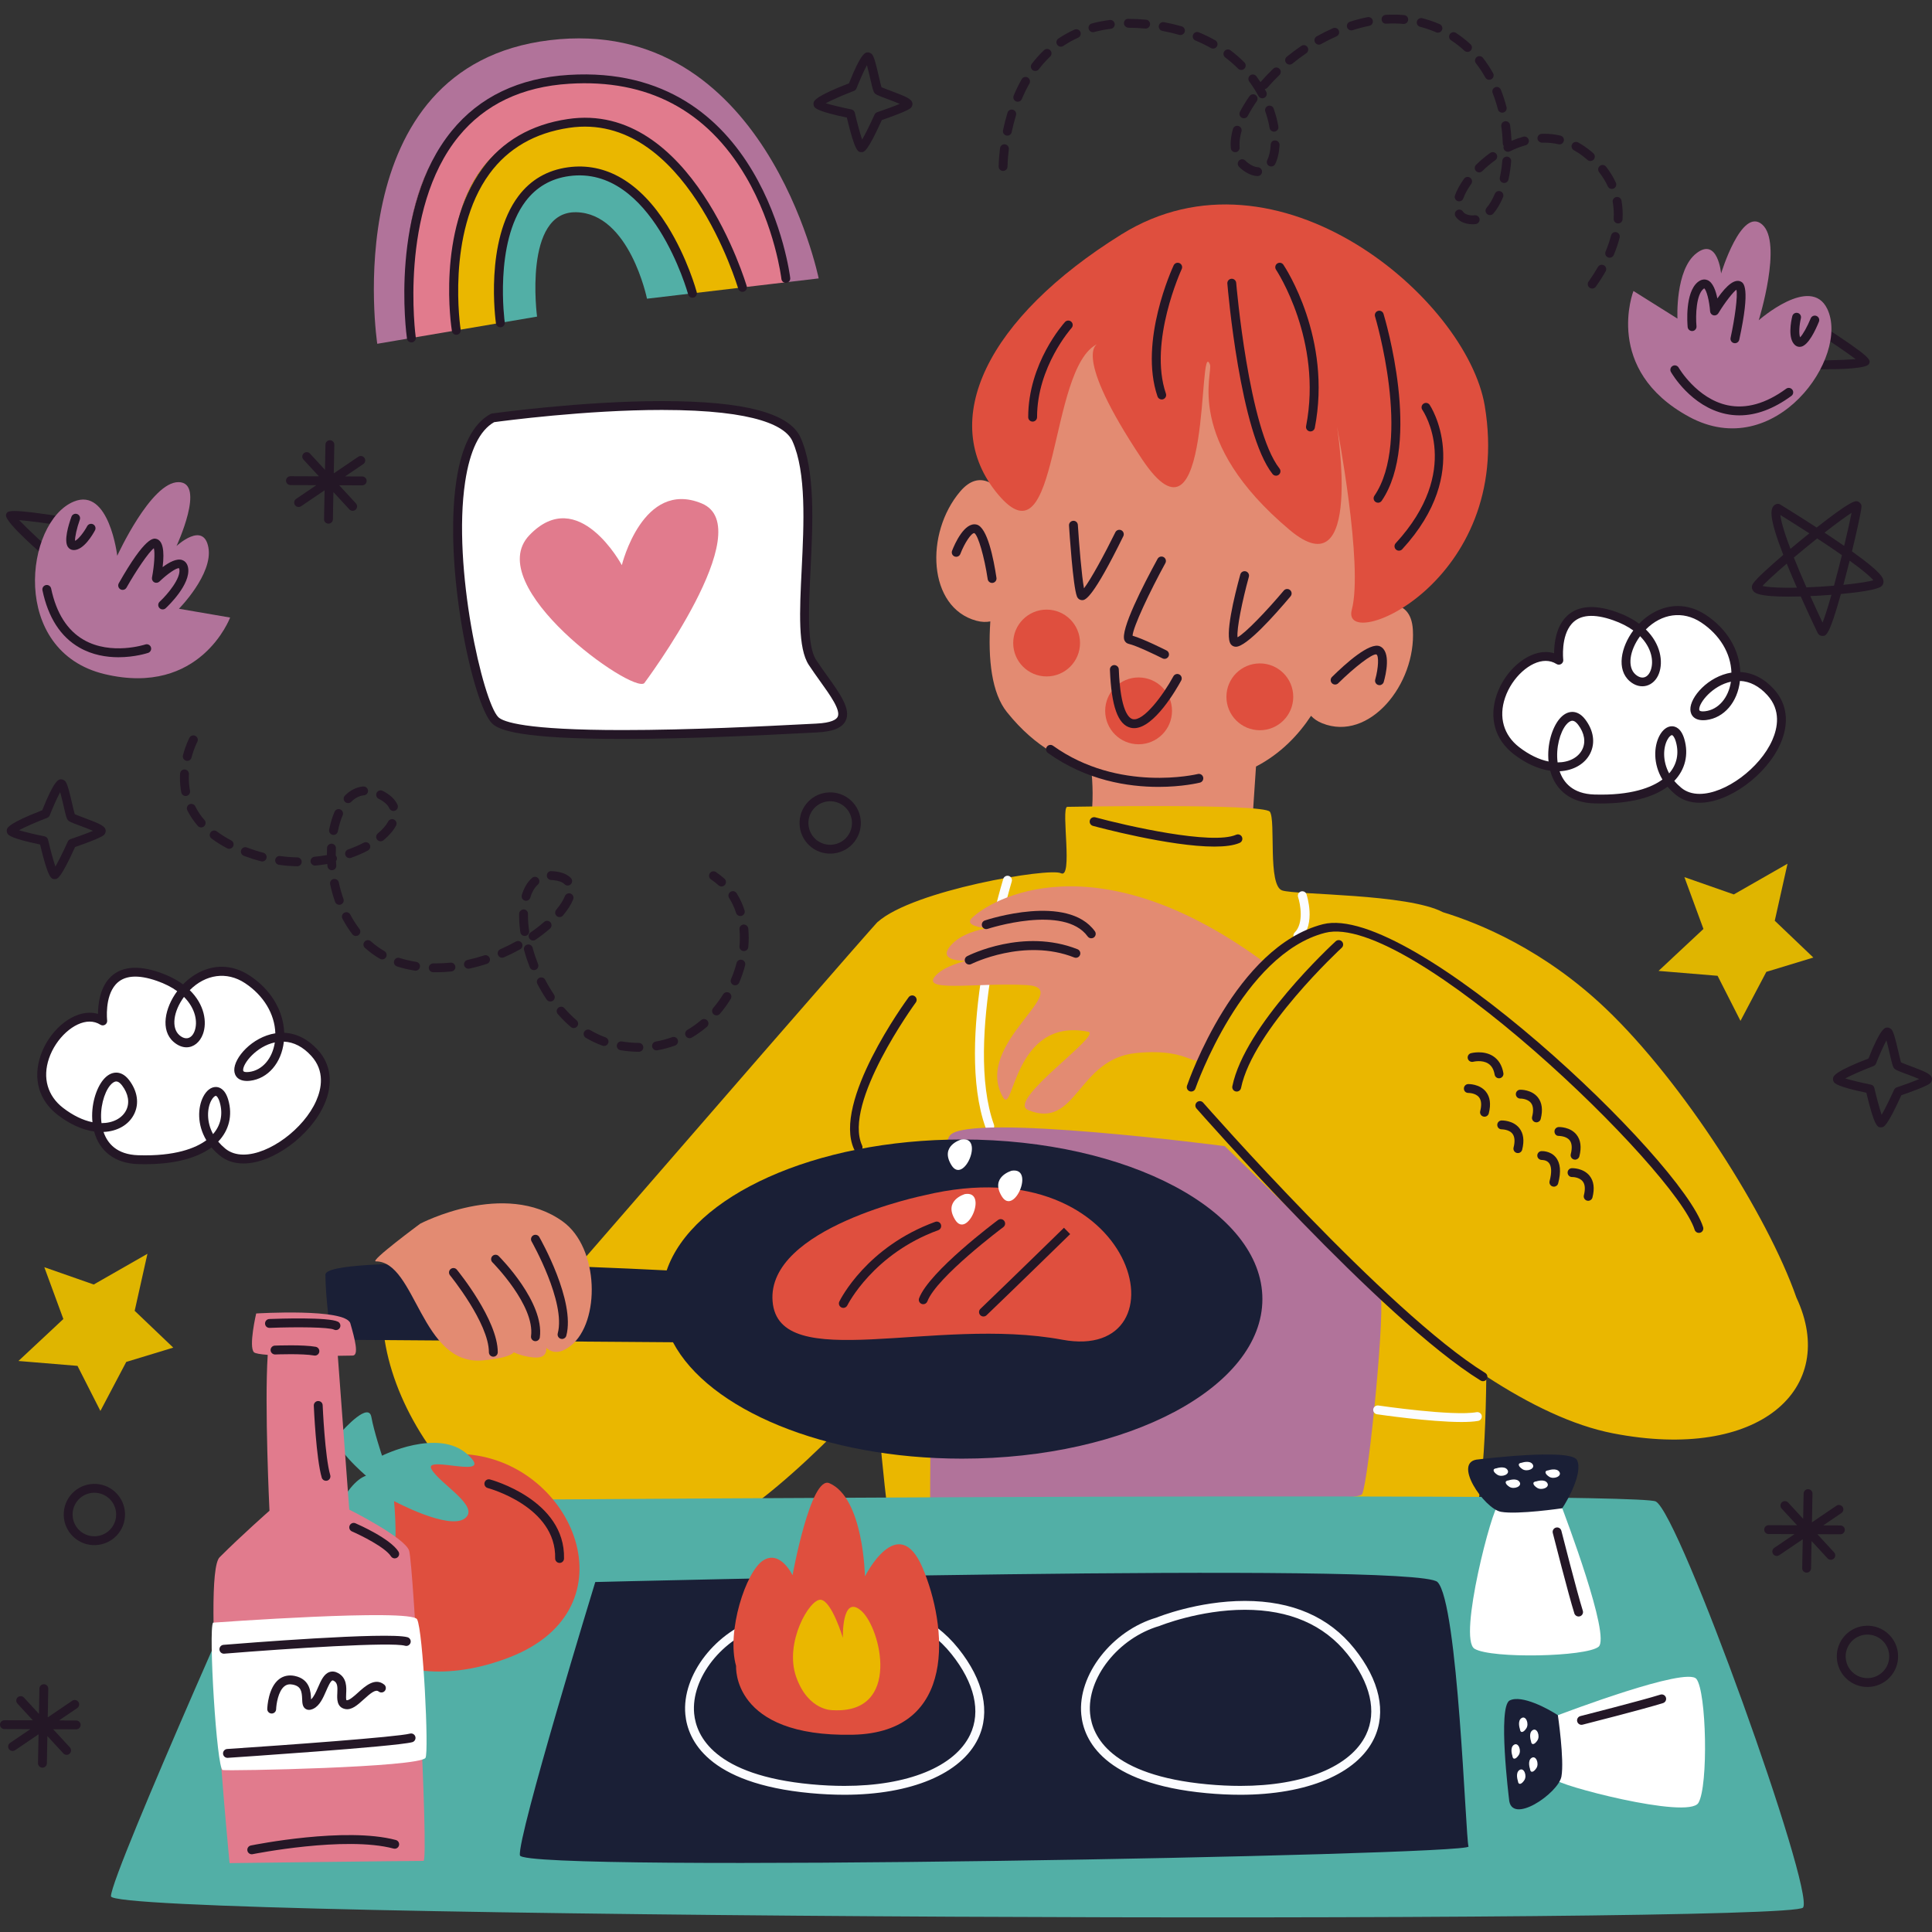 <?xml version="1.0" encoding="UTF-8"?>
<!-- Generator: Adobe Illustrator 26.4.1, SVG Export Plug-In . SVG Version: 6.00 Build 0)  -->
<svg xmlns="http://www.w3.org/2000/svg" xmlns:xlink="http://www.w3.org/1999/xlink" version="1.1" id="Capa_1" x="0px" y="0px" viewBox="0 0 467.692 467.692" style="enable-background:new 0 0 467.692 467.692;" xml:space="preserve" width="512" height="512">
<rect x="0" y="0" width="467.692" height="467.692" fill="#333333" stroke="none"/>
<g>
	<g>
		<path style="fill:#FFFFFF;" d="M377.362,159.827c0,0-1.908-16.101,13.496-10.699s10.17,20.053,4.338,14.941    c-5.833-5.113,5.457-22.049,17.197-14.289c11.74,7.76,8.899,22.483,0.487,23.463c-8.412,0.98,5.308-17.117,15.74-5.694    c10.432,11.423-12.934,31.695-22.281,24.008c-9.347-7.688-1.796-19.8,0.373-12.33s-4.037,14.687-20.786,14.18    c-16.749-0.507-8.788-26.182-3.029-18.603s-4.074,15.92-15.777,6.927S369.136,154.641,377.362,159.827z"/>
		<path style="fill:#241726;" d="M387.567,194.505c-0.545,0-1.102-0.008-1.672-0.025c-5.491-0.168-9.32-3.031-10.619-7.895    c-2.884-0.404-5.914-1.777-8.811-4.003c-4.554-3.5-6.065-8.739-4.15-14.379c1.976-5.812,7.184-10.366,11.856-10.366    c0.706,0,1.389,0.099,2.041,0.296c0.008-2.226,0.398-6.002,2.67-8.559c2.569-2.89,6.763-3.41,12.33-1.457    c2.138,0.75,4.007,1.71,5.571,2.865c2.657-2.731,6.021-4.278,9.364-4.278c2.349,0,4.651,0.734,6.839,2.182    c5.074,3.353,8.115,8.448,8.299,13.805c2.966,0.128,5.768,1.551,8.127,4.135c3.221,3.525,3.785,8.216,1.587,13.201    c-3.357,7.616-12.499,14.297-19.56,14.3c-0.002,0-0.002,0-0.002,0c-2.268,0-4.213-0.654-5.778-1.943    c-0.731-0.599-1.392-1.249-1.97-1.934C400.075,193.107,394.538,194.505,387.567,194.505z M377.549,186.698    c0.922,2.72,3.156,5.476,8.408,5.636c8.951,0.279,13.91-1.729,16.479-3.63c-2.293-3.823-2.073-7.977-0.748-10.542    c0.771-1.494,1.88-2.351,3.043-2.351c0.786,0,2.224,0.407,3.012,3.116c1.086,3.743,0.197,7.375-2.437,10.112    c0.501,0.597,1.075,1.163,1.714,1.689c1.172,0.962,2.657,1.452,4.416,1.452l0,0c6.208-0.002,14.595-6.208,17.598-13.019    c1.297-2.945,2.142-7.222-1.207-10.89c-1.991-2.178-4.217-3.334-6.625-3.437c-0.572,5.133-3.839,8.968-8.199,9.475    c-2.792,0.3-3.758-1.146-3.804-2.519c-0.103-3.037,4.322-8.081,9.94-8.974c-0.143-4.68-2.833-9.165-7.337-12.141    c-4.433-2.93-9.567-2.142-13.38,1.698c3.59,3.508,4.227,7.78,3.192,10.617c-1.163,3.198-4.508,4.185-7.126,1.886    c-3.219-2.821-2.096-8.236,0.897-12.258c-1.366-0.987-3.005-1.817-4.883-2.477c-4.672-1.637-8.033-1.369-10.012,0.853    c-2.689,3.02-2.071,8.651-2.062,8.708c0.046,0.411-0.145,0.813-0.495,1.033c-0.354,0.222-0.798,0.222-1.144,0    c-0.792-0.499-1.672-0.752-2.62-0.752c-3.747,0-8.153,3.997-9.823,8.911c-1.603,4.713-0.354,9.083,3.425,11.986    c2.362,1.815,4.791,2.995,7.098,3.46c-0.417-4.141,0.895-8.169,2.582-10.236c0.945-1.159,2.043-1.771,3.171-1.771    c0.794,0,1.983,0.314,3.127,1.821c2.033,2.676,2.473,5.673,1.209,8.224C383.698,184.921,380.888,186.547,377.549,186.698z     M404.731,177.956c-0.203,0-0.69,0.323-1.136,1.19c-0.97,1.878-1.159,5.074,0.467,8.075c1.874-2.14,2.45-4.831,1.618-7.696    C405.35,178.384,404.922,177.956,404.731,177.956z M380.624,174.479c-0.455,0-0.991,0.348-1.509,0.981    c-1.44,1.765-2.525,5.537-2.054,9.102c2.771-0.006,5.005-1.178,5.975-3.137c0.891-1.792,0.526-3.969-0.996-5.971    C381.703,175.007,381.183,174.479,380.624,174.479z M419.014,165.023c-4.458,0.951-7.725,5.08-7.671,6.696    c0.006,0.195,0.017,0.488,0.912,0.488c0.155,0,0.321-0.01,0.501-0.031C415.98,171.801,418.432,168.932,419.014,165.023z     M397.025,154.005c-2.584,3.502-3.121,7.505-1.121,9.257c1.511,1.331,3.014,0.857,3.695-1.008    C400.383,160.106,399.842,156.822,397.025,154.005z"/>
	</g>
	<g>
		<path style="fill:#FFFFFF;" d="M24.876,247.147c0,0-1.908-16.101,13.496-10.699c15.404,5.403,10.17,20.054,4.338,14.941    s5.457-22.049,17.197-14.289c11.74,7.76,8.899,22.483,0.487,23.463s5.308-17.117,15.74-5.694S63.2,286.564,53.853,278.877    c-9.347-7.688-1.796-19.8,0.373-12.33s-4.037,14.687-20.786,14.18c-16.749-0.507-8.788-26.182-3.029-18.603    c5.758,7.579-4.074,15.92-15.777,6.927S16.651,241.962,24.876,247.147z"/>
		<path style="fill:#241726;" d="M35.08,281.826c-0.545,0-1.102-0.008-1.672-0.025c-5.491-0.168-9.32-3.031-10.617-7.897    c-2.886-0.402-5.914-1.775-8.811-4.001c-4.554-3.5-6.065-8.739-4.15-14.379c1.976-5.814,7.184-10.368,11.856-10.368    c0.706,0,1.387,0.101,2.039,0.296c0.01-2.226,0.4-6.002,2.672-8.559c2.569-2.89,6.763-3.408,12.33-1.457    c2.138,0.75,4.007,1.712,5.571,2.865c2.657-2.729,6.021-4.275,9.364-4.275c2.347,0,4.648,0.734,6.836,2.18    c5.074,3.353,8.115,8.45,8.301,13.805c2.966,0.128,5.768,1.551,8.127,4.137c3.221,3.527,3.783,8.216,1.584,13.201    c-3.357,7.616-12.497,14.297-19.558,14.3c-0.002,0-0.002,0-0.002,0c-2.268,0-4.213-0.654-5.778-1.943    c-0.731-0.599-1.392-1.249-1.972-1.936C47.59,280.426,42.048,281.826,35.08,281.826z M25.064,274.019    c0.92,2.72,3.154,5.476,8.406,5.636c8.945,0.287,13.91-1.729,16.481-3.63c-2.293-3.825-2.073-7.979-0.748-10.544    c0.771-1.492,1.88-2.349,3.041-2.349c0.788,0,2.226,0.405,3.014,3.116c1.086,3.743,0.195,7.373-2.437,10.11    c0.501,0.597,1.075,1.163,1.714,1.691c1.172,0.962,2.657,1.452,4.416,1.452l0,0c6.206-0.002,14.593-6.208,17.596-13.019    c1.299-2.945,2.144-7.222-1.205-10.89c-1.991-2.18-4.217-3.334-6.625-3.439c-0.572,5.133-3.837,8.968-8.199,9.477    c-2.792,0.306-3.758-1.148-3.804-2.519c-0.103-3.037,4.319-8.081,9.94-8.974c-0.143-4.68-2.836-9.165-7.339-12.143    c-4.424-2.926-9.561-2.138-13.377,1.698c3.588,3.508,4.227,7.78,3.192,10.617c-0.723,1.985-2.251,3.219-3.984,3.219    c-0.002,0-0.002,0-0.002,0c-1.06,0-2.146-0.461-3.142-1.333c-3.217-2.821-2.096-8.234,0.899-12.258    c-1.366-0.987-3.005-1.817-4.883-2.477c-4.676-1.637-8.039-1.366-10.016,0.859c-2.697,3.033-2.069,8.645-2.062,8.702    c0.05,0.411-0.143,0.813-0.493,1.033c-0.348,0.222-0.796,0.222-1.144,0c-0.79-0.499-1.672-0.752-2.618-0.752    c-3.747,0-8.153,3.999-9.823,8.911c-1.603,4.716-0.354,9.083,3.425,11.988c2.362,1.815,4.789,2.995,7.098,3.458    c-0.417-4.141,0.895-8.167,2.582-10.236c0.945-1.159,2.043-1.771,3.173-1.771c0.794,0,1.981,0.316,3.125,1.821    c2.033,2.678,2.473,5.675,1.207,8.226C31.192,272.281,28.445,273.872,25.064,274.019z M52.244,265.277    c-0.201,0-0.687,0.323-1.134,1.188c-0.97,1.878-1.159,5.074,0.467,8.075c1.874-2.14,2.45-4.831,1.618-7.694    C52.865,265.703,52.437,265.277,52.244,265.277z M28.141,261.798c-0.457,0-0.993,0.348-1.511,0.983    c-1.44,1.763-2.528,5.535-2.056,9.102c2.771-0.006,5.005-1.178,5.977-3.137c0.889-1.794,0.526-3.969-0.996-5.973    C29.218,262.329,28.698,261.798,28.141,261.798z M66.529,252.344c-4.458,0.949-7.725,5.08-7.671,6.696    c0.006,0.195,0.017,0.488,0.912,0.488c0.155,0,0.321-0.01,0.501-0.031C63.495,259.122,65.947,256.253,66.529,252.344z     M44.54,241.327c-2.584,3.5-3.121,7.503-1.123,9.255c1.517,1.331,3.016,0.857,3.697-1.008    C47.898,247.425,47.357,244.143,44.54,241.327z"/>
	</g>
	<path style="fill:#241726;" d="M196.447,205.115l-0.025-0.019c-3.233-2.507-3.823-7.176-1.315-10.411   c2.496-3.22,7.154-3.819,10.384-1.336c1.592,1.234,2.592,2.986,2.84,4.954c0.248,1.964-0.284,3.911-1.497,5.476   C204.337,206.998,199.676,207.597,196.447,205.115z M204.202,195.065c-2.315-1.779-5.625-1.352-7.398,0.935   c-1.783,2.299-1.364,5.619,0.933,7.4l-0.636,0.865l0.654-0.851c2.295,1.764,5.606,1.338,7.383-0.949   c0.863-1.113,1.241-2.495,1.063-3.893C206.026,197.173,205.315,195.928,204.202,195.065z"/>
	<path style="fill:#241726;" d="M18.322,372.51l-0.025-0.019c-3.233-2.507-3.823-7.176-1.315-10.411   c2.496-3.22,7.154-3.819,10.384-1.336c1.592,1.234,2.592,2.986,2.84,4.954c0.248,1.964-0.284,3.911-1.497,5.476   C26.211,374.393,21.55,374.992,18.322,372.51z M26.077,362.46c-2.315-1.779-5.625-1.352-7.398,0.935   c-1.783,2.299-1.364,5.619,0.933,7.4l-0.636,0.865l0.654-0.851c2.295,1.764,5.606,1.338,7.383-0.949   c0.863-1.113,1.241-2.495,1.063-3.893C27.901,364.568,27.189,363.323,26.077,362.46z"/>
	<path style="fill:#241726;" d="M447.54,406.848l-0.025-0.019c-3.233-2.507-3.823-7.176-1.315-10.411   c2.496-3.22,7.154-3.819,10.384-1.336c1.592,1.234,2.592,2.986,2.84,4.954c0.248,1.964-0.284,3.911-1.497,5.476   C455.429,408.73,450.768,409.33,447.54,406.848z M455.295,396.798c-2.315-1.779-5.625-1.352-7.398,0.935   c-1.783,2.299-1.364,5.619,0.933,7.4l-0.636,0.865l0.654-0.851c2.295,1.764,5.606,1.338,7.383-0.949   c0.863-1.113,1.241-2.495,1.063-3.893C457.119,398.905,456.407,397.661,455.295,396.798z"/>
	<path style="fill:#241726;" d="M87.696,115.343l-0.006,0l-4.151-0.015l4.398-2.982c0.491-0.333,0.619-1,0.286-1.491   c-0.335-0.493-1.007-0.615-1.491-0.286l-5.933,4.022l0.132-6.932c0.012-0.593-0.46-1.081-1.053-1.093l-0.006,0   c-0.589-0.008-1.075,0.462-1.087,1.053l-0.116,6.117l-3.629-3.936c-0.403-0.433-1.08-0.465-1.517-0.062   c-0.435,0.401-0.463,1.082-0.062,1.517l3.733,4.049l-6.875-0.024c-0.593-0.001-1.075,0.476-1.077,1.07   c-0.001,0.589,0.47,1.069,1.059,1.076l0.01,0l6.272,0.022l-4.9,3.322c-0.491,0.333-0.619,1-0.286,1.491   c0.206,0.302,0.537,0.466,0.874,0.471c0.214,0.003,0.428-0.057,0.617-0.185l5.686-3.855l-0.132,6.983   c-0.012,0.593,0.46,1.081,1.053,1.093l0.006,0c0.589,0.008,1.075-0.462,1.087-1.053l0.125-6.595l3.868,4.195   c0.209,0.225,0.49,0.342,0.775,0.345c0.264,0.004,0.531-0.089,0.742-0.284c0.435-0.401,0.463-1.082,0.062-1.517l-4.05-4.393   l5.574,0.02c0.593,0.001,1.075-0.476,1.077-1.07C88.761,115.831,88.289,115.351,87.696,115.343z"/>
	<path style="fill:#241726;" d="M445.525,369.273l-0.006,0l-4.151-0.015l4.398-2.982c0.491-0.333,0.619-1,0.286-1.491   c-0.335-0.493-1.007-0.615-1.491-0.286l-5.933,4.022l0.132-6.932c0.012-0.593-0.46-1.081-1.053-1.093l-0.006,0   c-0.589-0.008-1.075,0.462-1.087,1.053l-0.116,6.117l-3.629-3.936c-0.403-0.433-1.08-0.465-1.517-0.062   c-0.435,0.401-0.463,1.082-0.062,1.517l3.733,4.049l-6.875-0.024c-0.593-0.001-1.075,0.476-1.077,1.07   c-0.001,0.589,0.47,1.069,1.059,1.076l0.01,0l6.272,0.022l-4.9,3.322c-0.491,0.333-0.619,1-0.286,1.491   c0.206,0.302,0.537,0.466,0.874,0.47c0.214,0.003,0.428-0.057,0.617-0.185l5.686-3.855l-0.132,6.983   c-0.012,0.593,0.46,1.081,1.053,1.093l0.006,0c0.589,0.008,1.075-0.462,1.087-1.053l0.125-6.595l3.868,4.195   c0.209,0.225,0.49,0.342,0.775,0.345c0.264,0.004,0.531-0.089,0.742-0.284c0.435-0.401,0.463-1.082,0.062-1.517l-4.05-4.393   l5.574,0.02c0.593,0.001,1.075-0.476,1.077-1.07C446.59,369.76,446.119,369.28,445.525,369.273z"/>
	<path style="fill:#241726;" d="M18.453,416.487l-0.006,0l-4.151-0.015l4.398-2.982c0.491-0.333,0.619-1,0.286-1.491   c-0.335-0.493-1.007-0.615-1.491-0.286l-5.933,4.022l0.132-6.932c0.012-0.593-0.46-1.081-1.053-1.093h-0.006   c-0.589-0.008-1.075,0.462-1.087,1.053l-0.116,6.117l-3.629-3.936c-0.403-0.433-1.08-0.465-1.517-0.062   c-0.435,0.401-0.463,1.082-0.062,1.517l3.733,4.049l-6.875-0.024c-0.593-0.001-1.075,0.476-1.077,1.07   c-0.001,0.589,0.47,1.069,1.059,1.076l0.01,0l6.272,0.022l-4.9,3.322c-0.491,0.333-0.619,1-0.286,1.491   c0.206,0.302,0.537,0.466,0.874,0.47c0.214,0.003,0.428-0.057,0.617-0.185l5.686-3.855l-0.132,6.983   c-0.012,0.593,0.46,1.081,1.053,1.093l0.006,0c0.589,0.008,1.075-0.462,1.087-1.053l0.125-6.595l3.868,4.195   c0.209,0.225,0.49,0.342,0.775,0.345c0.264,0.003,0.531-0.089,0.742-0.284c0.435-0.401,0.463-1.082,0.062-1.517l-4.05-4.393   l5.574,0.02c0.593,0.001,1.075-0.476,1.077-1.07C19.518,416.974,19.047,416.494,18.453,416.487z"/>
	<path style="fill:#241726;" d="M441.142,153.945c-0.484,0-0.91-0.281-1.14-0.752c-0.019-0.04-1.863-3.839-4.078-8.807   c-1.016,0.029-2.006,0.044-2.947,0.044c-7.222,0-8.283-0.826-8.71-1.601c-0.262-0.476-0.239-1.025,0.067-1.509   c0.819-1.301,4.732-4.749,7.358-6.994c-3.598-9.307-3.332-11.617-1.729-12.281c0.319-0.134,0.675-0.105,0.97,0.075   c0.042,0.025,4.091,2.498,8.84,5.583c8.1-6.369,9.163-6.369,9.622-6.369c0.583,0,1.218,0.597,1.232,1.18   c0.027,1.033-1.369,7.071-2.312,10.963c7.054,5.032,7.648,6.396,7.637,7.358c-0.004,0.486-0.239,0.918-0.641,1.19   c-1.211,0.815-5.776,1.402-9.674,1.767C442.799,153.945,442.066,153.945,441.142,153.945z M438.237,144.302   c1.216,2.708,2.289,5.001,2.961,6.417c0.434-1.094,1.119-3.091,2.152-6.732C441.649,144.122,439.92,144.227,438.237,144.302z    M426.651,141.852c0.805,0.187,2.572,0.432,6.325,0.432c0.65,0,1.32-0.008,2.008-0.021c-0.914-2.09-1.735-4.039-2.456-5.826   C429.351,139.169,427.5,140.928,426.651,141.852z M434.251,134.969c0.863,2.163,1.884,4.588,3.047,7.224   c2.175-0.084,4.454-0.224,6.667-0.409c0.654-2.395,1.312-4.952,1.918-7.398c-1.746-1.222-3.756-2.578-5.988-4.043   C438.019,131.838,436.091,133.419,434.251,134.969z M447.762,135.722c-0.486,1.947-1.002,3.94-1.517,5.856   c3.869-0.39,6.206-0.809,7.262-1.107C452.972,139.83,451.545,138.461,447.762,135.722z M430.985,124.673   c0.103,1.06,0.606,3.345,2.444,8.184c1.498-1.255,3.047-2.525,4.571-3.745C435.045,127.2,432.425,125.566,430.985,124.673z    M441.67,128.944c1.733,1.142,3.324,2.215,4.757,3.207c0.893-3.703,1.484-6.413,1.794-8.004   C447.052,124.899,444.973,126.364,441.67,128.944z"/>
	<path style="fill:#241726;" d="M208.538,36.828c-0.798,0-1.555,0-3.54-8.373c-7.04-1.45-7.648-2.289-7.851-2.569   c-0.197-0.27-0.277-0.763-0.18-1.084c0.134-0.451,0.444-1.494,8.549-4.638c2.984-7.488,3.961-7.488,4.611-7.488   c0.344,0,0.815,0.249,1.019,0.528c0.509,0.702,0.954,2.515,1.626,5.416c0.212,0.91,0.465,2.006,0.614,2.49   c0.421,0.195,1.352,0.541,2.123,0.83c4.127,1.538,5.189,2.06,5.369,3.051c0.067,0.373-0.13,0.912-0.415,1.159   c-0.849,0.744-4.877,2.18-6.987,2.901c-3.515,7.723-4.246,7.75-4.892,7.777C208.572,36.828,208.553,36.828,208.538,36.828z    M199.887,24.997c1.404,0.425,3.969,1.042,6.208,1.49c0.413,0.082,0.74,0.398,0.836,0.809c0.541,2.331,1.255,4.986,1.775,6.503   c0.801-1.396,2.018-3.871,3.005-6.059c0.124-0.27,0.354-0.48,0.635-0.574c1.926-0.65,4.101-1.448,5.455-2.022   c-0.937-0.409-2.215-0.887-3.043-1.195c-2.356-0.88-2.8-1.069-3.1-1.482c-0.262-0.36-0.419-0.96-0.977-3.364   c-0.21-0.901-0.53-2.287-0.819-3.324c-0.721,1.333-1.733,3.601-2.525,5.61c-0.109,0.279-0.331,0.501-0.612,0.608   C204.221,22.958,201.379,24.188,199.887,24.997z"/>
	<path style="fill:#241726;" d="M13.244,212.807c-0.798,0-1.555,0-3.54-8.373c-7.04-1.45-7.648-2.289-7.851-2.569   c-0.197-0.27-0.277-0.763-0.18-1.084c0.134-0.451,0.444-1.494,8.549-4.638c2.984-7.488,3.961-7.488,4.611-7.488   c0.344,0,0.815,0.249,1.019,0.528c0.509,0.702,0.954,2.515,1.626,5.416c0.212,0.91,0.465,2.006,0.614,2.49   c0.421,0.195,1.352,0.541,2.123,0.83c4.127,1.538,5.189,2.06,5.369,3.051c0.067,0.373-0.13,0.912-0.415,1.159   c-0.849,0.744-4.877,2.18-6.987,2.901c-3.515,7.723-4.246,7.75-4.892,7.777C13.277,212.807,13.259,212.807,13.244,212.807z    M4.592,200.976c1.404,0.425,3.969,1.042,6.208,1.49c0.413,0.082,0.74,0.398,0.836,0.809c0.541,2.331,1.255,4.986,1.775,6.503   c0.801-1.396,2.018-3.871,3.005-6.059c0.124-0.27,0.354-0.48,0.635-0.574c1.926-0.65,4.101-1.448,5.455-2.022   c-0.937-0.409-2.215-0.887-3.043-1.195c-2.356-0.88-2.8-1.069-3.1-1.482c-0.262-0.36-0.419-0.96-0.977-3.364   c-0.21-0.901-0.53-2.287-0.819-3.324c-0.721,1.333-1.733,3.601-2.525,5.61c-0.109,0.279-0.331,0.501-0.612,0.608   C8.927,198.937,6.085,200.167,4.592,200.976z"/>
	<path style="fill:#241726;" d="M455.339,272.898c-0.798,0-1.555,0-3.54-8.373c-7.04-1.45-7.648-2.289-7.851-2.569   c-0.197-0.27-0.277-0.763-0.18-1.084c0.134-0.451,0.444-1.494,8.549-4.638c2.984-7.488,3.961-7.488,4.611-7.488   c0.344,0,0.815,0.249,1.019,0.528c0.509,0.702,0.954,2.515,1.626,5.416c0.212,0.91,0.465,2.006,0.614,2.49   c0.421,0.195,1.352,0.541,2.123,0.83c4.127,1.538,5.189,2.06,5.369,3.051c0.067,0.373-0.13,0.912-0.415,1.159   c-0.849,0.744-4.877,2.18-6.987,2.901c-3.515,7.723-4.246,7.75-4.892,7.777C455.372,272.898,455.353,272.898,455.339,272.898z    M446.687,261.067c1.404,0.425,3.969,1.042,6.208,1.49c0.413,0.082,0.74,0.398,0.836,0.809c0.541,2.331,1.255,4.986,1.775,6.503   c0.801-1.396,2.018-3.871,3.005-6.059c0.124-0.27,0.354-0.48,0.635-0.574c1.926-0.65,4.101-1.448,5.455-2.022   c-0.937-0.409-2.215-0.887-3.043-1.195c-2.356-0.88-2.8-1.069-3.1-1.482c-0.262-0.36-0.419-0.96-0.977-3.364   c-0.21-0.901-0.53-2.286-0.819-3.324c-0.721,1.333-1.733,3.601-2.525,5.61c-0.109,0.279-0.331,0.501-0.612,0.608   C451.021,259.028,448.179,260.258,446.687,261.067z"/>
	<g>
		<g>
			<path style="fill:#52AFA6;" d="M135.104,42.157c-16.003,3.964-15.523,24.648-13.98,35.998l8.885-1.511     c0,0-3.406-25.562,9.502-25.268c12.907,0.293,17.111,20.933,17.111,20.933l11.01-1.301     C164.138,59.794,154.589,37.33,135.104,42.157z"/>
			<path style="fill:#B1739A;" d="M130.93,21.022c45.973-8.647,57.195,32.473,59.727,47.264l7.527-0.889     c0,0-12.986-63.93-65.07-57.675c-52.084,6.255-41.786,73.501-41.786,73.501l8.256-1.404     C97.148,65.918,95.197,27.743,130.93,21.022z"/>
			<path style="fill:#E17B8D;" d="M130.93,21.022c-35.733,6.721-33.782,44.896-31.347,60.796l10.875-1.85     c-2.479-16.645-2.994-49.57,31.378-50.325c22.526-0.495,33.744,26.585,37.9,39.933l10.922-1.29     C188.125,53.495,176.903,12.374,130.93,21.022z"/>
			<path style="fill:#EAB700;" d="M141.836,29.644c-34.372,0.755-33.857,33.68-31.378,50.325l10.665-1.814     c-1.542-11.349-2.022-32.034,13.98-35.998c19.485-4.827,29.034,17.637,32.528,28.85l12.104-1.43     C175.579,56.229,164.361,29.149,141.836,29.644z"/>
		</g>
		<path style="fill:#241726;" d="M99.58,82.891c-0.526,0-0.985-0.386-1.06-0.922c-0.182-1.287-4.301-31.728,10.835-50.286    c6.732-8.253,16.263-12.812,28.333-13.551c47.199-2.924,53.55,48.635,53.608,49.155c0.067,0.589-0.356,1.119-0.945,1.188    c-0.589,0.052-1.121-0.356-1.188-0.945c-0.015-0.126-1.528-12.738-8.635-24.81c-9.452-16.052-23.835-23.622-42.71-22.446    c-11.445,0.702-20.461,4.996-26.799,12.765c-14.549,17.837-10.418,48.323-10.374,48.629c0.084,0.587-0.325,1.13-0.912,1.213    C99.683,82.887,99.63,82.891,99.58,82.891z"/>
		<path style="fill:#241726;" d="M110.455,81.043c-0.518,0-0.972-0.375-1.058-0.903c-0.157-0.981-3.731-24.194,7.356-39.334    c4.858-6.635,11.818-10.668,20.685-11.984c29.964-4.493,43.198,40.009,43.328,40.457c0.163,0.568-0.163,1.163-0.734,1.329    c-0.566,0.166-1.165-0.166-1.329-0.734c-0.126-0.432-12.826-43.119-40.952-38.931c-8.274,1.23-14.756,4.971-19.262,11.124    c-10.559,14.409-7.01,37.5-6.973,37.733c0.092,0.585-0.306,1.136-0.891,1.228C110.57,81.038,110.512,81.043,110.455,81.043z"/>
		<path style="fill:#241726;" d="M121.121,79.228c-0.524,0-0.983-0.386-1.06-0.922c-0.115-0.811-2.741-20.002,5.445-30.852    c2.966-3.93,6.996-6.269,11.973-6.95c9.175-1.266,17.479,3.626,24.049,14.119c4.866,7.771,7.048,15.769,7.138,16.106    c0.155,0.572-0.184,1.161-0.757,1.314c-0.576,0.153-1.161-0.187-1.314-0.757c-0.084-0.314-8.742-31.418-28.823-28.658    c-4.393,0.601-7.941,2.66-10.55,6.113c-7.65,10.133-5.063,29.071-5.036,29.261c0.084,0.587-0.325,1.13-0.912,1.213    C121.223,79.223,121.171,79.228,121.121,79.228z"/>
	</g>
	<g>
		<path style="fill:#241726;" d="M441.726,89.394c-1.981,0-3.448-0.046-3.49-0.052c-0.585-0.09-0.987-0.637-0.897-1.224    s0.627-0.979,1.224-0.897c0.899,0.094,7.398-0.019,10.647-0.277c-2.001-1.515-5.866-4.148-9.454-6.474    c-0.497-0.323-0.637-0.987-0.316-1.486c0.327-0.497,0.993-0.631,1.486-0.316c12.273,7.964,12.011,8.461,11.489,9.452    C451.843,89.206,445.736,89.394,441.726,89.394z"/>
		<path style="fill:#B1739A;" d="M425.75,77.527c0,0,12.566-11.086,16.582-2.764c5.564,11.528-12.551,37.482-33.463,26.121    C387.957,89.523,395.42,70.44,395.42,70.44l10.652,6.684c0,0-0.591-11.812,4.589-15.814c5.18-4.002,5.977,4.892,5.977,4.892    s4.935-16.249,9.95-11.851S425.75,77.527,425.75,77.527z"/>
		<path style="fill:#241726;" d="M435.642,83.964c-0.407,0-0.79-0.147-1.115-0.428c-1.802-1.572-0.958-5.753-0.656-6.996    c0.14-0.574,0.717-0.931,1.297-0.788c0.574,0.138,0.928,0.719,0.79,1.295c-0.404,1.672-0.536,3.793-0.193,4.611    c0.639-0.625,1.765-2.611,2.563-4.586c0.224-0.549,0.849-0.813,1.398-0.593c0.549,0.222,0.815,0.849,0.593,1.398    c-0.84,2.075-2.511,5.619-4.267,6.038C435.915,83.949,435.776,83.964,435.642,83.964z"/>
		<path style="fill:#241726;" d="M419.985,83.084c-0.078,0-0.153-0.008-0.231-0.025c-0.578-0.126-0.947-0.698-0.819-1.276    c1.016-4.657,1.777-10.204,1.408-11.646c-0.687,0.438-2.729,2.968-4.378,5.707c-0.243,0.4-0.721,0.591-1.172,0.49    c-0.455-0.109-0.786-0.501-0.819-0.968c-0.178-2.532-0.87-5.195-1.434-5.56c-0.013,0.017-0.082,0.052-0.184,0.136    c-1.7,1.379-1.93,6.271-1.677,9.029c0.054,0.591-0.381,1.113-0.97,1.167c-0.578,0.036-1.113-0.379-1.167-0.97    c-0.078-0.847-0.671-8.35,2.46-10.892c1.037-0.836,1.924-0.643,2.366-0.455c1.291,0.56,1.989,2.544,2.362,4.426    c2.389-3.42,4.301-4.783,5.701-4.078c0.595,0.306,2.404,1.232-0.4,14.071C420.921,82.742,420.477,83.084,419.985,83.084z"/>
		<path style="fill:#241726;" d="M421.066,100.548c-1.117,0-2.224-0.117-3.32-0.35c-8.41-1.796-13.057-9.806-13.25-10.148    c-0.293-0.513-0.113-1.167,0.4-1.461c0.518-0.298,1.169-0.111,1.465,0.398c0.042,0.075,4.384,7.53,11.848,9.115    c4.487,0.943,9.263-0.39,14.176-3.995c0.474-0.348,1.146-0.249,1.501,0.231c0.35,0.478,0.247,1.151-0.231,1.501    C429.386,98.972,425.165,100.548,421.066,100.548z"/>
	</g>
	<g>
		<path style="fill:#241726;" d="M11.773,135.181c-0.197,0-0.396-0.057-0.574-0.172c-0.107-0.069-10.19-8.599-9.741-10.372    c0.268-1.081,0.415-1.628,14.861,0.627c0.585,0.092,0.985,0.641,0.895,1.226c-0.094,0.587-0.658,0.972-1.226,0.895    c-4.223-0.66-8.859-1.276-11.361-1.482c2.247,2.358,7.013,6.778,7.761,7.319c0.474,0.342,0.599,1.006,0.27,1.488    C12.447,135.013,12.112,135.181,11.773,135.181z"/>
		<path style="fill:#B1739A;" d="M28.384,134.538c0,0-1.965-16.641-10.508-13.122c-11.835,4.876-15.657,36.295,7.501,41.783    s30.329-13.706,30.329-13.706l-12.394-2.128c0,0,8.32-8.405,7.132-14.842c-1.189-6.437-7.717-0.343-7.717-0.343    s7.164-15.397,0.494-15.467S28.384,134.538,28.384,134.538z"/>
		<path style="fill:#241726;" d="M17.867,133.159c-0.01,0-0.021,0-0.031,0c-0.572-0.008-1.065-0.268-1.387-0.736    c-1.027-1.482,0.09-5.237,0.849-7.342c0.201-0.56,0.819-0.843,1.373-0.648c0.557,0.201,0.847,0.815,0.648,1.373    c-0.721,2.004-1.209,4.236-1.151,5.126c0.803-0.381,2.119-2.048,2.934-3.563c0.281-0.524,0.935-0.717,1.452-0.438    c0.522,0.281,0.719,0.931,0.438,1.452C22.39,129.508,20.246,133.159,17.867,133.159z"/>
		<path style="fill:#241726;" d="M39.378,147.525c-0.287,0-0.574-0.115-0.786-0.342c-0.402-0.434-0.379-1.113,0.054-1.517    c2.031-1.888,5.122-5.69,4.776-7.842c-0.031-0.199-0.078-0.262-0.078-0.262c-0.583-0.184-2.894,1.423-4.749,3.221    c-0.331,0.323-0.84,0.396-1.255,0.174c-0.411-0.222-0.633-0.685-0.545-1.146c0.566-2.974,0.746-6.044,0.449-7.101    c-1.299,0.996-4.332,5.504-6.621,9.544c-0.296,0.52-0.958,0.694-1.463,0.407c-0.516-0.293-0.698-0.947-0.407-1.463    c6.478-11.435,8.429-10.915,9.092-10.749c1.517,0.4,2.029,2.697,1.524,6.841c1.538-1.155,3.385-2.165,4.716-1.723    c0.453,0.151,1.247,0.602,1.459,1.918c0.635,3.98-4.812,9.175-5.434,9.754C39.902,147.431,39.64,147.525,39.378,147.525z"/>
		<path style="fill:#241726;" d="M28.671,159.102c-2.896,0-6.294-0.53-9.452-2.339c-4.546-2.603-7.555-7.266-8.941-13.859    c-0.122-0.578,0.249-1.148,0.83-1.27c0.574-0.128,1.148,0.247,1.27,0.83c1.255,5.967,3.915,10.152,7.907,12.439    c6.637,3.802,14.815,1.136,14.893,1.107c0.562-0.184,1.172,0.115,1.36,0.677c0.187,0.564-0.115,1.172-0.677,1.36    C35.646,158.117,32.624,159.102,28.671,159.102z"/>
	</g>
	<polygon style="fill:#DFB500;" points="22.689,310.95 35.691,303.514 32.603,317.316 41.94,326.228 30.561,329.692 24.305,341.557    18.761,330.646 4.467,329.463 15.338,319.303 10.727,306.76  "/>
	<polygon style="fill:#DFB500;" points="419.715,216.522 432.717,209.086 429.629,222.888 438.967,231.8 427.588,235.264    421.331,247.129 415.788,236.218 401.494,235.035 412.364,224.875 407.754,212.332  "/>
	<g>
		<g>
			<path style="fill:#FFFFFF;" d="M119.271,101.16c0,0,67.014-9.452,73.556,5.224c6.542,14.676-1.402,45.968,3.859,53.986     c5.261,8.018,12.923,15.29,0.95,15.868s-71.844,4.13-77.784-1.898S103.119,109.864,119.271,101.16z"/>
			<path style="fill:#241726;" d="M150.688,178.876c-24.984,0-29.999-2.159-31.6-3.783c-4.632-4.701-11.791-37.603-8.607-58.764     c1.264-8.413,4.051-13.834,8.283-16.115c0.111-0.059,0.233-0.101,0.358-0.117c0.214-0.029,21.538-3.005,41.117-3.005     c19.933,0,30.913,2.896,33.57,8.857c3.578,8.029,2.955,20.744,2.404,31.963c-0.465,9.465-0.903,18.403,1.371,21.87     c0.861,1.312,1.788,2.605,2.681,3.85c3.102,4.33,5.782,8.071,4.451,10.823c-0.851,1.758-3.085,2.666-7.027,2.854l-3.196,0.161     C185.608,177.927,167.125,178.876,150.688,178.876z M119.618,102.195c-3.515,2.001-5.875,6.862-7.017,14.453     c-3.129,20.813,4.313,53.183,8.016,56.941c1.155,1.174,6.6,3.142,30.07,3.142c16.381,0,34.828-0.947,43.693-1.402l3.202-0.161     c3.726-0.18,4.883-0.995,5.2-1.647c0.775-1.603-1.788-5.181-4.265-8.637c-0.91-1.27-1.853-2.586-2.729-3.923     c-2.657-4.051-2.224-12.902-1.721-23.152c0.539-10.98,1.151-23.423-2.222-30.986c-1.542-3.458-8.278-7.583-31.609-7.583     C141.806,99.238,121.8,101.898,119.618,102.195z"/>
		</g>
		<path style="fill:#E17B8D;" d="M155.963,165.379c0,0,28.154-37.616,13.893-43.516c-14.261-5.9-19.323,14.947-19.323,14.947    s-10.513-19.603-22.358-7.273C116.33,141.865,153.094,167.985,155.963,165.379z"/>
	</g>
	<path style="fill:#FFFFFF;" d="M219.945,285.089c0,0-5.356,1.488-2.381,6.249C220.54,296.099,225.599,284.197,219.945,285.089z"/>
	<g>
		<g>
			<path style="fill:#E38B72;" d="M341.901,226.663c1.94-10.106-38.392-7.494-39.148-12.034c-0.429-2.575,0.452-17.033,1.295-29.065     c6.081-3.157,10.362-7.788,13.322-12.278c0.678,0.728,1.563,1.347,2.719,1.809c11.361,4.544,22.735-9.439,21.932-22.667     c-0.512-8.424-8.327-6.529-13.938-4.043c6.621-17.294,16.241-49.103,0-54.661c0,0-44.15-29.161-66.466-9.651     c-4.521,3.953-11.762,20.316-16.708,38.187c-3.062-4.761-7.629-8.982-12.47-3.286c-8.583,10.096-7.881,28.107,3.933,31.294     c1.243,0.335,2.354,0.36,3.36,0.163c-0.617,9.416,0.395,17.426,4.014,21.943c7.124,8.893,14.445,12.074,20.386,13.541     c0.862,7.734,0.459,17.169-4.211,25.072c-9.835,16.644-34.32-1.505-46.425,24.974     C201.388,262.442,335.105,262.074,341.901,226.663z"/>
			<path style="fill:#EAB700;" d="M434.864,314.103c-6.95-19.941-27.488-52.163-46.107-69.914     c-15.007-14.307-30.705-20.698-39.44-23.362c-8.573-4.518-35.558-4.15-38.933-5.275c-3.557-1.186-1.494-16.97-2.976-19.045     c-1.482-2.075-49.099-1.19-49.099-1.19c-1.482,0.593,1.488,17.557-1.488,16.069c-2.818-1.409-35.76,4.103-44.355,11.808     c0,0,5.677-6.904-71.582,82.158c-19.888,22.927-44.483-7.316-47.214,3.219c-7.511,28.972,24.68,71.894,60.091,68.675     c20.724-1.884,41.807-23.24,58.319-40.637c1.744,23.057,3.872,40.551,5.502,41.06c4.742,1.482,125.873-1.936,136.839-5.789     c3.611-1.269,5.162-17.419,5.377-38.701c10.482,6.85,20.98,11.914,30.675,13.799     C425.931,353.875,445.214,336.148,434.864,314.103z"/>
			<path style="fill:#FBFCFF;" d="M239.604,273.698c-0.44,0-0.853-0.272-1.01-0.71c-7.545-21.019,3.789-58.638,4.275-60.231     c0.174-0.564,0.767-0.882,1.341-0.713c0.566,0.174,0.884,0.773,0.713,1.341c-0.117,0.381-11.613,38.531-4.309,58.877     c0.199,0.557-0.09,1.172-0.648,1.373C239.847,273.677,239.723,273.698,239.604,273.698z"/>
			<path style="fill:#B1739A;" d="M296.475,277.454c0,0-61.514-8.052-66.436-2.685c-4.922,5.367-4.873,87.948-4.873,87.948     s102.964,2.19,104.573-1.029s5.902-47.214,4.292-48.287C332.422,312.328,296.475,277.454,296.475,277.454z"/>
			<path style="fill:#FBFCFF;" d="M314.181,227.557c-0.275,0-0.549-0.105-0.759-0.314c-0.419-0.419-0.419-1.098,0-1.517     c2.255-2.257,1.352-6.943,0.813-8.559c-0.187-0.562,0.117-1.169,0.679-1.358c0.566-0.187,1.169,0.119,1.358,0.679     c0.096,0.289,2.314,7.109-1.333,10.756C314.73,227.453,314.455,227.557,314.181,227.557z"/>
			<path style="fill:#241726;" d="M299.185,156.564c-0.013,0-0.025,0-0.04,0c-0.493-0.015-0.92-0.235-1.201-0.616     c-1.484-2.012,0.809-11.447,2.307-16.892c0.159-0.57,0.742-0.899,1.32-0.75c0.57,0.157,0.908,0.748,0.75,1.32     c-1.593,5.786-2.987,12.617-2.741,14.645c1.867-0.975,7.046-6.373,11.196-11.307c0.379-0.455,1.058-0.513,1.513-0.13     c0.453,0.381,0.511,1.058,0.13,1.513C308.572,148.921,301.757,156.564,299.185,156.564z"/>
			<path style="fill:#241726;" d="M262.012,145.279c-0.038,0-0.073-0.002-0.105-0.004c-0.547-0.023-1-0.36-1.211-0.905     c-0.956-2.444-1.819-15.656-1.913-17.154c-0.038-0.591,0.411-1.1,1.004-1.138c0.604-0.057,1.102,0.411,1.138,1.004     c0.312,4.902,0.92,12.273,1.484,15.339c1.643-2.154,4.952-8.19,7.593-13.572c0.262-0.53,0.905-0.744,1.438-0.49     c0.53,0.262,0.75,0.905,0.49,1.438C264.636,144.654,262.786,145.279,262.012,145.279z"/>
			<path style="fill:#241726;" d="M333.942,165.863c-0.096,0-0.195-0.013-0.293-0.042c-0.57-0.161-0.901-0.754-0.74-1.325     c0.788-2.777,0.92-5.789,0.268-6.08c-1.008-0.21-5.315,3.129-9.224,6.985c-0.421,0.417-1.1,0.413-1.517-0.008     c-0.417-0.423-0.413-1.102,0.008-1.517c3.28-3.238,9.136-8.509,11.604-7.421c2.783,1.241,1.413,6.918,0.924,8.628     C334.839,165.555,334.409,165.863,333.942,165.863z"/>
			<path style="fill:#241726;" d="M240.157,141.114c-0.522,0-0.979-0.381-1.058-0.914c-0.811-5.434-2.322-10.64-3.232-11.143     c-0.719-0.09-2.377,2.402-3.389,5.04c-0.212,0.551-0.826,0.828-1.387,0.616c-0.553-0.212-0.828-0.834-0.616-1.387     c0.637-1.66,3.003-7.015,5.919-6.344c2.616,0.597,4.148,8.339,4.827,12.902c0.088,0.585-0.316,1.132-0.901,1.218     C240.264,141.11,240.21,141.114,240.157,141.114z"/>
			<circle style="fill:#DF4F3E;" cx="304.976" cy="168.684" r="8.088"/>
			<circle style="fill:#DF4F3E;" cx="253.361" cy="155.661" r="8.088"/>
			<circle style="fill:#DF4F3E;" cx="275.627" cy="172.084" r="8.088"/>
			<path style="fill:#241726;" d="M281.91,159.496c-0.163,0-0.329-0.038-0.484-0.115c-1.649-0.834-6.333-3.093-8.197-3.519     c-0.461-0.105-0.826-0.409-1.027-0.853c-1.086-2.412,4.56-13.394,8.023-19.728c0.283-0.52,0.937-0.71,1.457-0.425     c0.52,0.283,0.71,0.937,0.425,1.457c-3.848,7.038-7.811,15.446-7.943,17.577c2.701,0.782,7.993,3.456,8.23,3.575     c0.53,0.268,0.742,0.914,0.474,1.442C282.679,159.281,282.299,159.496,281.91,159.496z"/>
			<path style="fill:#241726;" d="M274.537,176.271c-0.272,0-0.545-0.031-0.815-0.094c-3.098-0.725-4.697-5.195-5.034-14.069     c-0.021-0.591,0.44-1.09,1.033-1.113c0.585,0.015,1.09,0.442,1.113,1.033c0.388,10.261,2.492,11.852,3.378,12.059     c2.559,0.61,7.304-5.703,9.84-10.372c0.283-0.522,0.941-0.71,1.454-0.432c0.522,0.283,0.715,0.935,0.432,1.454     C284.848,166.744,279.411,176.271,274.537,176.271z"/>
			<path style="fill:#241726;" d="M280.428,190.487c-7.27,0-17.414-1.517-26.761-8.218c-0.482-0.346-0.593-1.014-0.247-1.496     c0.346-0.486,1.016-0.593,1.496-0.247c15.928,11.418,34.849,6.893,35.042,6.845c0.576-0.149,1.157,0.21,1.299,0.784     c0.142,0.574-0.207,1.157-0.784,1.299C290.117,189.542,286.166,190.487,280.428,190.487z"/>
			<path style="fill:#DF4F3E;" d="M265.715,83.233c0,0-6.438,2.146,10.73,27.899s13.459-30.308,16.453-22.892     c0.821,2.034-6.406,18.454,19.315,40.06c17.884,15.023,11.446-25.038,11.446-25.038s6.438,33.622,3.577,44.353     c-2.861,10.73,39.345-6.438,32.191-49.36c-4.313-25.878-50.075-65.098-87.99-41.491c-32.283,20.1-44.816,45.086-29.793,62.97     C256.667,137.618,253.554,88.956,265.715,83.233z"/>
			<path style="fill:#E38B72;" d="M235.252,222.252c-1.305,1.305,0.412,2.057,3.424,2.474c-3.704,0.741-6.975,2.112-8.826,4.518     c-1.847,2.401,0.247,3.27,3.852,3.368c-2.796,0.769-5.193,1.749-6.615,2.993c-5.723,5.008,9.3,2.146,21.461,2.861     c12.161,0.715-13.29,14.25-5.723,27.184c2.605,4.453,2.51-19.454,20.59-15.897c3.579,0.704-19.978,16.723-14.523,18.968     c11.799,4.857,11.817-12.371,26.124-13.802c14.307-1.431,14.015,4.88,16.772-0.174c6.908-12.665,15.162-21.135,15.162-21.135     C265.139,202.369,239.544,217.96,235.252,222.252z"/>
			<path style="fill:#241726;" d="M234.618,233.495c-0.392,0-0.769-0.214-0.958-0.587c-0.268-0.528-0.059-1.174,0.467-1.442     c0.553-0.285,13.667-6.843,26.715-1.679c0.551,0.218,0.822,0.84,0.604,1.392c-0.216,0.551-0.838,0.826-1.392,0.604     c-12.128-4.795-24.825,1.532-24.952,1.595C234.947,233.457,234.782,233.495,234.618,233.495z"/>
			<path style="fill:#241726;" d="M264.173,227.138c-0.331,0-0.66-0.153-0.87-0.444c-5.69-7.857-24.035-1.897-24.219-1.834     c-0.566,0.191-1.172-0.119-1.356-0.681c-0.187-0.562,0.117-1.169,0.681-1.356c0.815-0.27,20.021-6.518,26.633,2.613     c0.348,0.48,0.239,1.151-0.241,1.498C264.613,227.071,264.393,227.138,264.173,227.138z"/>
			<path style="fill:#241726;" d="M281.222,96.704c-0.446,0-0.863-0.281-1.016-0.727c-4.55-13.35,3.565-31.003,3.913-31.749     c0.254-0.539,0.891-0.767,1.425-0.518c0.539,0.251,0.769,0.889,0.52,1.425c-0.082,0.176-8.096,17.624-3.825,30.15     c0.191,0.56-0.109,1.169-0.671,1.362C281.453,96.686,281.337,96.704,281.222,96.704z"/>
			<path style="fill:#241726;" d="M308.895,115.154c-0.316,0-0.631-0.14-0.843-0.409c-7.845-9.959-10.816-44.634-10.938-46.103     c-0.05-0.591,0.39-1.111,0.979-1.159c0.566-0.05,1.111,0.388,1.159,0.979c0.029,0.354,3.037,35.499,10.485,44.955     c0.367,0.465,0.287,1.14-0.178,1.507C309.362,115.078,309.128,115.154,308.895,115.154z"/>
			<path style="fill:#241726;" d="M317.23,104.44c-0.069,0-0.138-0.006-0.207-0.019c-0.581-0.113-0.962-0.677-0.849-1.26     c4.036-20.748-7.163-37.712-7.277-37.879c-0.331-0.493-0.199-1.159,0.291-1.49c0.49-0.329,1.157-0.203,1.49,0.291     c0.484,0.721,11.806,17.877,7.604,39.489C318.182,104.084,317.733,104.44,317.23,104.44z"/>
			<path style="fill:#241726;" d="M333.594,121.699c-0.21,0-0.419-0.061-0.604-0.187c-0.49-0.333-0.616-1-0.283-1.49     c9.123-13.398,0.247-43.123,0.157-43.421c-0.172-0.568,0.149-1.167,0.715-1.339c0.576-0.174,1.167,0.149,1.339,0.715     c0.384,1.26,9.263,31.007-0.438,45.252C334.273,121.535,333.936,121.699,333.594,121.699z"/>
			<path style="fill:#241726;" d="M249.976,102.059c-0.593,0-1.073-0.48-1.073-1.073c0-13.059,8.545-22.635,8.909-23.037     c0.398-0.434,1.075-0.472,1.513-0.073c0.44,0.396,0.474,1.075,0.078,1.515c-0.084,0.092-8.354,9.385-8.354,21.595     C251.049,101.579,250.569,102.059,249.976,102.059z"/>
			<path style="fill:#241726;" d="M338.653,133.305c-0.26,0-0.52-0.094-0.727-0.283c-0.436-0.4-0.463-1.079-0.063-1.517     c16.144-17.559,6.855-31.699,6.451-32.292c-0.333-0.49-0.207-1.157,0.283-1.49c0.486-0.34,1.153-0.21,1.488,0.277     c0.109,0.159,10.697,16.1-6.642,34.96C339.232,133.188,338.942,133.305,338.653,133.305z"/>
			<path style="fill:#241726;" d="M411.262,298.458c-0.457,0-0.88-0.293-1.025-0.752c-4.554-14.52-69.207-77.125-89.469-71.89     c-20.036,5.154-31.28,37.372-31.391,37.697c-0.191,0.557-0.798,0.861-1.362,0.666c-0.56-0.191-0.859-0.801-0.666-1.362     c0.469-1.371,11.739-33.642,32.885-39.08c21.172-5.397,86.921,56.972,92.053,73.328c0.176,0.566-0.138,1.167-0.704,1.345     C411.476,298.443,411.369,298.458,411.262,298.458z"/>
			<path style="fill:#241726;" d="M358.989,334.357c-0.193,0-0.388-0.052-0.564-0.159c-23.963-14.792-68.342-65.355-68.786-65.864     c-0.392-0.446-0.346-1.123,0.101-1.513c0.442-0.39,1.123-0.348,1.513,0.101c0.444,0.507,44.609,50.827,68.3,65.449     c0.505,0.312,0.66,0.972,0.35,1.478C359.699,334.177,359.347,334.357,358.989,334.357z"/>
			<path style="fill:#241726;" d="M299.376,264.238c-0.071,0-0.145-0.006-0.216-0.021c-0.581-0.119-0.956-0.685-0.838-1.266     c3.012-14.754,24.129-34.272,25.026-35.096c0.436-0.396,1.113-0.371,1.515,0.065c0.4,0.436,0.373,1.115-0.065,1.515     c-0.214,0.197-21.501,19.872-24.372,33.943C300.321,263.888,299.875,264.238,299.376,264.238z"/>
			<path style="fill:#241726;" d="M293.969,204.94c-10.781,0-28.476-4.766-29.393-5.015c-0.572-0.155-0.91-0.744-0.754-1.316     c0.155-0.57,0.738-0.903,1.316-0.754c7.513,2.041,28.285,6.778,34.103,4.217c0.545-0.231,1.176,0.008,1.415,0.551     s-0.008,1.176-0.551,1.415C298.642,204.678,296.494,204.94,293.969,204.94z"/>
			<path style="fill:#241726;" d="M207.721,278.818c-0.407,0-0.794-0.233-0.975-0.625c-5.26-11.456,12.457-35.756,13.216-36.785     c0.352-0.48,1.027-0.583,1.498-0.228c0.478,0.35,0.581,1.023,0.228,1.498c-0.176,0.243-17.728,24.307-12.994,34.618     c0.247,0.539,0.013,1.176-0.526,1.423C208.023,278.787,207.872,278.818,207.721,278.818z"/>
			<path style="fill:#1A1F36;" d="M232.897,275.844c-35.691,0-65.353,13.67-71.507,31.692c-20.025-1.007-82.615-3.772-82.615,1.036     c0,5.723,1.431,15.738,1.431,15.738l82.708,0.617c8.582,16.254,36.653,28.176,69.983,28.176c40.15,0,72.699-17.295,72.699-38.63     C305.596,293.139,273.048,275.844,232.897,275.844z"/>
			<path style="fill:#DF4F3E;" d="M223.79,289.35c0,0-38.196,7.776-36.766,25.66s39.345,3.577,70.106,9.3     S275.866,276.852,223.79,289.35z"/>
			<path style="fill:#241726;" d="M204.152,316.61c-0.159,0-0.319-0.036-0.472-0.109c-0.532-0.26-0.752-0.903-0.493-1.436     c0.262-0.539,6.629-13.254,23.211-19.283c0.56-0.203,1.174,0.084,1.375,0.641c0.203,0.557-0.084,1.174-0.641,1.375     c-15.777,5.738-21.956,18.085-22.016,18.21C204.929,316.387,204.548,316.61,204.152,316.61z"/>
			<path style="fill:#241726;" d="M223.494,315.717c-0.128,0-0.256-0.023-0.381-0.071c-0.555-0.21-0.832-0.83-0.62-1.383     c2.463-6.468,18.428-18.422,19.107-18.929c0.474-0.35,1.146-0.258,1.501,0.22c0.354,0.476,0.258,1.146-0.218,1.501     c-0.161,0.122-16.142,12.084-18.386,17.971C224.334,315.455,223.925,315.717,223.494,315.717z"/>
			<path style="fill:#241726;" d="M238.074,318.693c-0.283,0-0.564-0.111-0.775-0.331c-0.409-0.428-0.394-1.107,0.034-1.517     c7.138-6.841,20.226-19.631,20.226-19.631l1.501,1.534c0,0-13.097,12.799-20.243,19.648     C238.609,318.594,238.34,318.693,238.074,318.693z"/>
			<path style="fill:#FFFFFF;" d="M232.722,275.842c0,0-5.356,1.488-2.381,6.249C233.317,286.852,238.376,274.95,232.722,275.842z"/>
			<path style="fill:#FFFFFF;" d="M244.918,283.399c0,0-5.356,1.488-2.381,6.249C245.513,294.409,250.572,282.506,244.918,283.399z"/>
			<path style="fill:#FFFFFF;" d="M233.61,289.053c0,0-5.356,1.488-2.381,6.249C234.205,300.063,239.264,288.16,233.61,289.053z"/>
			<g>
				<path style="fill:#241726;" d="M371.928,271.693c-0.086,0-0.176-0.01-0.264-0.034c-0.574-0.145-0.922-0.729-0.775-1.304      c0.384-1.509,0.287-2.641-0.283-3.362c-0.84-1.063-2.492-1.052-2.565-1.05c-0.006,0-0.013,0-0.017,0      c-0.583,0-1.063-0.465-1.075-1.05c-0.015-0.591,0.451-1.079,1.04-1.096c0.122-0.002,2.766-0.057,4.286,1.846      c1.021,1.274,1.253,3.039,0.694,5.24C372.844,271.37,372.408,271.693,371.928,271.693z"/>
				<path style="fill:#241726;" d="M359.36,270.328c-0.086,0-0.176-0.01-0.264-0.034c-0.574-0.145-0.922-0.729-0.775-1.304      c0.386-1.515,0.287-2.649-0.291-3.372c-0.851-1.063-2.534-1.037-2.551-1.042c-0.664-0.004-1.086-0.453-1.102-1.044      c-0.015-0.593,0.453-1.086,1.044-1.102c0.111-0.004,2.762-0.059,4.286,1.848c1.021,1.274,1.253,3.039,0.694,5.239      C360.275,270.005,359.84,270.328,359.36,270.328z"/>
				<path style="fill:#241726;" d="M367.439,279.133c-0.086,0-0.176-0.01-0.264-0.034c-0.574-0.145-0.922-0.729-0.775-1.304      c0.384-1.515,0.287-2.649-0.291-3.37c-0.834-1.048-2.542-1.023-2.553-1.042c-0.643,0.023-1.086-0.453-1.102-1.044      c-0.015-0.593,0.451-1.086,1.044-1.102c0.119-0.002,2.769-0.057,4.288,1.846c1.021,1.276,1.253,3.039,0.694,5.24      C368.355,278.81,367.919,279.133,367.439,279.133z"/>
				<path style="fill:#241726;" d="M384.459,290.687c-0.086,0-0.176-0.01-0.264-0.034c-0.574-0.145-0.922-0.729-0.775-1.304      c0.384-1.511,0.287-2.643-0.283-3.364c-0.84-1.063-2.513-1.065-2.565-1.05c-0.006,0-0.013,0-0.017,0      c-0.583,0-1.063-0.465-1.075-1.05c-0.015-0.589,0.451-1.079,1.039-1.096c0.122-0.006,2.766-0.057,4.286,1.846      c1.021,1.276,1.253,3.039,0.694,5.242C385.375,290.364,384.939,290.687,384.459,290.687z"/>
				<path style="fill:#241726;" d="M381.286,280.728c-0.086,0-0.176-0.01-0.264-0.034c-0.574-0.147-0.922-0.729-0.775-1.304      c0.386-1.515,0.287-2.651-0.289-3.372c-0.838-1.046-2.532-1.012-2.553-1.042c-0.654,0.05-1.086-0.453-1.102-1.044      c-0.015-0.593,0.451-1.086,1.044-1.102c0.124-0.002,2.766-0.057,4.288,1.846c1.019,1.276,1.253,3.039,0.692,5.242      C382.202,280.405,381.766,280.728,381.286,280.728z"/>
				<path style="fill:#241726;" d="M376.159,287.266c-0.09,0-0.182-0.01-0.275-0.036c-0.574-0.153-0.914-0.74-0.763-1.312      c0.549-2.069,0.493-3.59-0.161-4.397c-0.614-0.759-1.683-0.708-1.685-0.717c-0.589,0-1.094-0.419-1.13-1.008      c-0.036-0.587,0.402-1.092,0.989-1.134c0.082-0.002,2.14-0.128,3.469,1.475c1.14,1.381,1.341,3.51,0.593,6.329      C377.069,286.95,376.635,287.266,376.159,287.266z"/>
				<path style="fill:#241726;" d="M362.874,261.029c-0.511,0-0.964-0.367-1.054-0.889c-0.222-1.268-0.725-2.14-1.543-2.668      c-1.507-0.975-3.63-0.451-3.649-0.442c-0.576,0.132-1.159-0.199-1.308-0.769c-0.149-0.572,0.193-1.157,0.763-1.308      c0.124-0.031,3.03-0.773,5.342,0.706c1.337,0.857,2.182,2.24,2.507,4.112c0.103,0.585-0.289,1.14-0.872,1.241      C362.998,261.025,362.937,261.029,362.874,261.029z"/>
			</g>
			<path style="fill:#FBFCFF;" d="M353.789,344.234c-7.614,0-19.828-1.781-20.449-1.872c-0.587-0.088-0.993-0.633-0.908-1.218     c0.088-0.587,0.643-0.975,1.218-0.907c0.184,0.027,18.137,2.655,23.796,1.616c0.574-0.088,1.142,0.279,1.249,0.863     c0.105,0.585-0.281,1.142-0.863,1.249C356.788,344.155,355.39,344.234,353.789,344.234z"/>
			<path style="fill:#E38B72;" d="M101.718,296.232c0,0,20.388-10.73,34.516-0.537c8.855,6.389,9.121,24.322,1.967,30.045     c-7.154,5.723-9.121-6.438-9.121-6.438s7.154,10.015,0,9.3c-7.154-0.715-8.584-5.008-8.584-5.008s11.446,4.292-3.577,5.723     s-16.202-23.965-25.932-23.965C89.378,305.353,101.718,296.232,101.718,296.232z"/>
			<path style="fill:#241726;" d="M119.423,328.424c-0.593,0-1.073-0.48-1.073-1.073c0-7.04-9.32-18.521-9.414-18.636     c-0.375-0.459-0.308-1.134,0.151-1.509c0.459-0.375,1.134-0.31,1.509,0.151c0.404,0.495,9.901,12.189,9.901,19.994     C120.496,327.944,120.016,328.424,119.423,328.424z"/>
			<path style="fill:#241726;" d="M129.619,324.668c-0.048,0-0.096-0.002-0.145-0.008c-0.587-0.08-1-0.618-0.922-1.207     c0.993-7.436-9.249-17.774-9.351-17.877c-0.419-0.419-0.419-1.098,0-1.517s1.098-0.419,1.517,0     c0.453,0.453,11.093,11.202,9.963,19.679C130.608,324.276,130.147,324.668,129.619,324.668z"/>
			<path style="fill:#241726;" d="M136.055,324.131c-0.09,0-0.184-0.01-0.277-0.036c-0.572-0.153-0.914-0.742-0.761-1.314     c2.01-7.534-6.25-22.115-6.333-22.262c-0.293-0.513-0.115-1.169,0.4-1.465c0.509-0.289,1.167-0.117,1.465,0.4     c0.358,0.629,8.777,15.503,6.543,23.879C136.965,323.815,136.531,324.131,136.055,324.131z"/>
		</g>
		<path style="fill:#52AFA6;" d="M67.256,363.462c0,0,327.835-2.731,333.544,0c5.709,2.731,38.536,94.215,35.682,98.312    s-409.624,2.731-409.624-2.731S67.256,363.462,67.256,363.462z"/>
		<g>
			<path style="fill:#DF4F3E;" d="M82.787,368.549c0,0,4.624-18.627,30.377-16.481s40.414,37.25,10.368,49.053     S70.983,393.229,82.787,368.549z"/>
			<path style="fill:#52AFA6;" d="M88.604,357.238c0,0-8.725-7.433-6.786-9.695c1.939-2.262,7.433-8.079,8.079-4.524     c0.646,3.555,2.585,9.372,2.585,9.372s13.573-6.786,20.682-0.323c7.11,6.463-10.664,0-8.725,3.555     c1.939,3.555,11.957,9.049,8.079,11.957c-3.878,2.908-17.128-4.201-17.128-4.201s1.293,13.573-0.969,13.896     s-7.433-8.725-7.433-8.725s-6.463,15.189-7.756,8.725S83.756,358.854,88.604,357.238z"/>
			<path style="fill:#241726;" d="M135.463,378.348c-0.008,0-0.017,0-0.025,0c-0.593-0.015-1.063-0.505-1.048-1.098     c0.3-12.554-16.159-16.991-16.324-17.033c-0.572-0.151-0.916-0.736-0.767-1.31c0.149-0.57,0.719-0.916,1.308-0.769     c0.182,0.048,18.269,4.904,17.929,19.162C136.521,377.885,136.043,378.348,135.463,378.348z"/>
		</g>
		<g>
			<path style="fill:#1A1F36;" d="M144.103,382.97c0,0,198.871-5.008,203.879,0c5.008,5.008,6.796,61.879,7.511,64.025     s-228.916,6.438-229.632,2.146C125.146,444.849,144.103,382.97,144.103,382.97z"/>
			<path style="fill:#FBFCFF;" d="M204.414,434.471c-2.632,0-5.392-0.132-8.201-0.394c-25.007-2.326-29.723-12.923-30.307-19.03     c-0.916-9.571,7.43-20.319,18.225-23.467c0.298-0.128,9.957-4.036,21.381-4.036c11.46,0,20.373,3.877,26.491,11.525     c6.143,7.679,7.836,15.425,4.766,21.811C232.68,429.388,220.583,434.471,204.414,434.471z M205.512,389.69     c-10.986,0-20.579,3.875-20.675,3.915c-9.978,2.915-17.619,12.623-16.796,21.237c0.522,5.449,4.902,14.916,28.369,17.097     c2.745,0.256,5.436,0.386,8.004,0.386c15.324,0,26.696-4.628,30.42-12.376c2.693-5.6,1.092-12.539-4.508-19.539     C224.636,393.297,216.286,389.69,205.512,389.69z"/>
			<path style="fill:#FBFCFF;" d="M300.258,434.471c-2.632,0-5.392-0.132-8.201-0.394c-25.007-2.326-29.723-12.923-30.307-19.03     c-0.916-9.571,7.43-20.319,18.225-23.467c0.298-0.128,9.957-4.036,21.381-4.036c11.46,0,20.373,3.877,26.491,11.525     c6.143,7.679,7.836,15.425,4.766,21.811C328.524,429.388,316.427,434.471,300.258,434.471z M301.357,389.69     c-10.986,0-20.579,3.875-20.675,3.915c-9.978,2.915-17.619,12.623-16.796,21.237c0.522,5.449,4.902,14.916,28.369,17.097     c2.745,0.256,5.436,0.386,8.004,0.386c15.324,0,26.696-4.628,30.42-12.376c2.693-5.6,1.092-12.539-4.508-19.539     C320.481,393.297,312.131,389.69,301.357,389.69z"/>
			<g>
				<path style="fill:#DF4F3E;" d="M178.192,403.304c0,0-1.188,17.228,28.219,16.634c25.568-0.517,22.872-26.436,16.931-40.397      s-13.961,2.079-13.961,2.079s-0.297-19.01-8.614-22.575c-4.519-1.937-8.911,22.278-8.911,22.278s-2.97-6.238-7.129-3.564      C180.569,380.432,175.816,394.987,178.192,403.304z"/>
				<path style="fill:#EAB700;" d="M201.659,413.997c0,0-5.941,0.297-8.911-8.02c-2.97-8.317,3.267-19.01,5.941-18.713      c2.673,0.297,5.347,9.208,5.347,9.208s-0.297-10.693,4.456-6.535S218.293,414.888,201.659,413.997z"/>
			</g>
		</g>
		<g>
			<path style="fill:#FFFFFF;" d="M362.576,364.747c0,0,15.122-0.976,15.609,0.366c0.488,1.341,11.829,31.097,8.78,33.536     c-3.049,2.439-25.853,2.927-30,0.488C352.82,396.697,361.478,364.137,362.576,364.747z"/>
			<path style="fill:#1A1F36;" d="M357.942,353.283c0,0,22.34-2.779,23.813,0.167c1.473,2.946-2.096,9.452-3.57,11.662     c0,0-10.794,1.597-14.845,0.86S351.312,353.652,357.942,353.283z"/>
			<path style="fill:#FFFFFF;" d="M362.279,355.436c0,0,1.961-0.686,2.647,0.392c0.686,1.079-1.373,1.863-2.451,1.177     S361.2,355.534,362.279,355.436z"/>
			<path style="fill:#FFFFFF;" d="M368.376,354.094c0,0,1.961-0.686,2.647,0.392c0.686,1.079-1.373,1.863-2.451,1.177     S367.298,354.193,368.376,354.094z"/>
			<path style="fill:#FFFFFF;" d="M365.206,358.363c0,0,1.961-0.686,2.647,0.392s-1.373,1.863-2.451,1.177     S364.127,358.461,365.206,358.363z"/>
			<path style="fill:#FFFFFF;" d="M371.913,358.607c0,0,1.961-0.686,2.647,0.392c0.686,1.079-1.373,1.863-2.451,1.177     S370.834,358.705,371.913,358.607z"/>
			<path style="fill:#FFFFFF;" d="M374.84,355.924c0,0,1.961-0.686,2.647,0.392c0.686,1.079-1.373,1.863-2.451,1.177     S373.761,356.022,374.84,355.924z"/>
			<path style="fill:#241726;" d="M382.141,391.32c-0.457,0-0.878-0.293-1.023-0.75c-1.413-4.477-5.07-18.864-5.225-19.474     c-0.147-0.574,0.201-1.159,0.775-1.304c0.581-0.155,1.157,0.201,1.304,0.775c0.038,0.149,3.798,14.937,5.191,19.357     c0.178,0.566-0.134,1.167-0.7,1.345C382.357,391.304,382.248,391.32,382.141,391.32z"/>
		</g>
		<g>
			<path style="fill:#FFFFFF;" d="M376.758,430.82c0,0-0.976-15.122,0.366-15.609c1.341-0.488,31.097-11.829,33.536-8.78     s2.927,25.853,0.488,30S376.148,431.918,376.758,430.82z"/>
			<path style="fill:#1A1F36;" d="M365.295,435.454c0,0-2.779-22.34,0.167-23.813s9.452,2.096,11.662,3.57     c0,0,1.597,10.794,0.86,14.845C377.247,434.108,365.663,442.084,365.295,435.454z"/>
			<path style="fill:#FFFFFF;" d="M367.447,431.117c0,0-0.686-1.961,0.392-2.647s1.863,1.373,1.177,2.451     S367.545,432.196,367.447,431.117z"/>
			<path style="fill:#FFFFFF;" d="M366.106,425.02c0,0-0.686-1.961,0.392-2.647c1.079-0.686,1.863,1.373,1.177,2.451     C366.988,425.902,366.204,426.098,366.106,425.02z"/>
			<path style="fill:#FFFFFF;" d="M370.374,428.19c0,0-0.686-1.961,0.392-2.647c1.079-0.686,1.863,1.373,1.177,2.451     S370.472,429.269,370.374,428.19z"/>
			<path style="fill:#FFFFFF;" d="M370.618,421.483c0,0-0.686-1.961,0.392-2.647s1.863,1.373,1.177,2.451     S370.716,422.562,370.618,421.483z"/>
			<path style="fill:#FFFFFF;" d="M367.935,418.556c0,0-0.686-1.961,0.392-2.647s1.863,1.373,1.177,2.451     C368.817,419.439,368.033,419.635,367.935,418.556z"/>
			<path style="fill:#241726;" d="M382.843,417.537c-0.48,0-0.916-0.323-1.04-0.809c-0.147-0.574,0.201-1.159,0.775-1.304     c0.149-0.038,14.937-3.798,19.357-5.193c0.57-0.176,1.167,0.134,1.345,0.7c0.178,0.564-0.134,1.167-0.7,1.345     c-4.477,1.415-18.864,5.072-19.474,5.227C383.019,417.526,382.929,417.537,382.843,417.537z"/>
		</g>
		<g>
			<path style="fill:#E17B8D;" d="M99.035,375.369c-1.073-3.219-14.486-9.926-14.486-9.926l-2.775-37.235     c1.86-0.027,3.22-0.054,3.58-0.054c1.61,0,0.537-4.024-0.537-7.78c-1.073-3.756-22.802-2.414-22.802-2.414     s-1.878,8.048-0.537,9.389c0.294,0.294,1.562,0.494,3.33,0.633c-0.805,12.309,0.426,37.728,0.426,37.728     s-6.707,5.902-12.072,11.267c-4.424,4.424,2.414,74.04,2.414,74.04s42.654-0.537,46.946-0.537     C103.864,450.482,100.108,378.588,99.035,375.369z"/>
			<path style="fill:#FFFFFF;" d="M51.579,392.806c0,0,47.936-3.487,49.389-0.805c1.453,2.683,2.896,32.191,2.034,33.533     c-1.496,2.329-47.646,3.219-49.098,2.951C52.451,428.217,50.417,394.416,51.579,392.806z"/>
			<path style="fill:#241726;" d="M54.191,400.318c-0.551,0-1.023-0.425-1.067-0.985c-0.048-0.591,0.392-1.109,0.981-1.157     c4.066-0.331,39.843-3.196,44.546-1.84c0.57,0.163,0.897,0.759,0.734,1.329c-0.166,0.568-0.765,0.903-1.329,0.734     c-3.269-0.947-27.973,0.631-43.775,1.916C54.25,400.315,54.221,400.318,54.191,400.318z"/>
			<path style="fill:#241726;" d="M55.063,425.534c-0.56,0-1.031-0.434-1.069-1.002c-0.04-0.591,0.409-1.102,1-1.142     c13.933-0.924,41.109-2.894,44.246-3.722c0.581-0.157,1.161,0.193,1.312,0.763c0.151,0.574-0.191,1.161-0.763,1.312     c-4.118,1.088-42.999,3.678-44.653,3.789C55.111,425.534,55.088,425.534,55.063,425.534z"/>
			<path style="fill:#241726;" d="M76.235,328.155c-0.065,0-0.13-0.006-0.195-0.017c-2.8-0.509-9.356-0.256-9.423-0.251     c-0.562,0.017-1.092-0.438-1.115-1.031c-0.023-0.591,0.438-1.09,1.031-1.115c0.277-0.008,6.857-0.266,9.892,0.285     c0.583,0.107,0.968,0.664,0.863,1.249C77.195,327.793,76.742,328.155,76.235,328.155z"/>
			<path style="fill:#241726;" d="M81.33,321.985c-0.161,0-0.325-0.036-0.48-0.113c-1.188-0.595-8.851-0.685-15.574-0.423     c-0.652,0.008-1.092-0.44-1.115-1.031c-0.021-0.593,0.44-1.092,1.031-1.115c2.375-0.092,14.339-0.49,16.618,0.65     c0.53,0.266,0.744,0.91,0.48,1.44C82.101,321.767,81.722,321.985,81.33,321.985z"/>
			<path style="fill:#241726;" d="M60.94,448.873c-0.499,0-0.947-0.352-1.05-0.859c-0.117-0.583,0.258-1.148,0.838-1.266     c0.933-0.189,22.922-4.571,35.096-1.327c0.572,0.153,0.914,0.742,0.761,1.314c-0.151,0.57-0.731,0.918-1.314,0.761     c-11.688-3.123-33.895,1.31-34.115,1.356C61.082,448.867,61.011,448.873,60.94,448.873z"/>
			<path style="fill:#241726;" d="M78.915,358.469c-0.465,0-0.893-0.302-1.029-0.771c-1.362-4.632-1.899-16.905-1.922-17.424     c-0.025-0.593,0.436-1.094,1.027-1.119c0.641-0.008,1.094,0.436,1.119,1.027c0.004,0.126,0.545,12.531,1.834,16.913     c0.168,0.568-0.157,1.163-0.727,1.331C79.117,358.454,79.016,358.469,78.915,358.469z"/>
			<path style="fill:#241726;" d="M95.548,377.247c-0.354,0-0.7-0.176-0.905-0.497c-1.394-2.19-7.291-5.095-9.448-6.03     c-0.543-0.237-0.792-0.868-0.557-1.413c0.237-0.543,0.861-0.796,1.413-0.557c0.853,0.371,8.406,3.71,10.404,6.847     c0.319,0.501,0.17,1.163-0.329,1.482C95.946,377.193,95.747,377.247,95.548,377.247z"/>
			<path style="fill:#241726;" d="M65.771,414.804c-0.01,0-0.023,0-0.036,0c-0.593-0.021-1.056-0.516-1.037-1.109     c0.019-0.522,0.245-5.154,2.838-7.186c1.058-0.826,2.383-1.104,3.821-0.803c3.758,0.79,3.877,3.992,3.936,5.531     c0.002,0.05,0.004,0.103,0.006,0.157c0.706-0.669,1.218-1.842,1.679-2.903c0.729-1.677,1.421-3.263,2.779-3.728     c0.666-0.226,1.369-0.147,2.087,0.247c2.148,1.169,2.031,3.462,1.955,4.978c-0.025,0.495-0.071,1.417,0.08,1.589     c0.576,0.149,1.899-1.027,2.756-1.804c1.746-1.587,4.139-3.756,6.365-1.976c0.463,0.371,0.537,1.046,0.168,1.509     c-0.371,0.465-1.044,0.534-1.509,0.168c-0.738-0.597-1.951,0.407-3.582,1.888c-1.528,1.389-2.978,2.697-4.565,2.345     c-2.027-0.451-1.924-2.481-1.857-3.825c0.078-1.532,0.061-2.498-0.838-2.989c-0.094-0.05-0.272-0.134-0.365-0.099     c-0.465,0.159-1.092,1.601-1.507,2.555c-0.719,1.647-1.532,3.517-3.037,4.269c-0.277,0.136-1.109,0.553-1.88,0.094     c-0.811-0.48-0.847-1.452-0.882-2.395c-0.069-1.851-0.26-3.095-2.23-3.51c-0.824-0.176-1.496-0.046-2.056,0.392     c-1.543,1.209-1.978,4.43-2.016,5.569C66.823,414.347,66.347,414.804,65.771,414.804z"/>
		</g>
	</g>
	<path style="fill:#241726;" d="M385.431,69.851c-0.218,0-0.436-0.065-0.625-0.201c-0.482-0.344-0.593-1.014-0.247-1.496   c0.822-1.146,1.582-2.333,2.259-3.523c0.296-0.513,0.951-0.687,1.465-0.4c0.513,0.293,0.694,0.949,0.4,1.465   c-0.715,1.253-1.515,2.5-2.381,3.707C386.094,69.696,385.765,69.851,385.431,69.851z M389.663,62.388   c-0.138,0-0.281-0.027-0.417-0.084c-0.545-0.231-0.803-0.859-0.572-1.406c0.555-1.316,1.002-2.632,1.327-3.909   c0.145-0.574,0.719-0.931,1.304-0.775c0.574,0.147,0.922,0.729,0.775,1.304c-0.352,1.381-0.832,2.798-1.427,4.215   C390.48,62.141,390.082,62.388,389.663,62.388z M356.444,54.296c-0.239,0-0.484-0.013-0.727-0.044   c-1.924-0.243-2.886-1.142-3.355-1.855c-0.325-0.495-0.189-1.159,0.308-1.486c0.488-0.325,1.155-0.191,1.486,0.308   c0.321,0.486,0.937,0.79,1.83,0.903c0.333,0.04,0.652,0.036,0.964-0.01c0.572-0.069,1.132,0.319,1.218,0.907   c0.084,0.587-0.321,1.132-0.907,1.218C356.993,54.275,356.721,54.296,356.444,54.296z M391.708,54.093   c-0.021,0-0.044,0-0.067-0.002c-0.591-0.038-1.042-0.547-1.004-1.138c0.021-0.348,0.031-0.698,0.031-1.048   c-0.002-1.014-0.09-2.016-0.26-2.972c-0.105-0.585,0.285-1.14,0.868-1.245c0.585-0.096,1.142,0.283,1.245,0.868   c0.193,1.079,0.291,2.205,0.293,3.347c0,0.398-0.01,0.79-0.036,1.184C392.743,53.655,392.272,54.093,391.708,54.093z    M360.688,52.07c-0.249,0-0.499-0.086-0.702-0.26c-0.448-0.388-0.497-1.067-0.111-1.515c0.75-0.868,1.423-2.008,1.997-3.389   c0.228-0.549,0.863-0.798,1.404-0.578c0.547,0.228,0.805,0.857,0.578,1.404c-0.664,1.591-1.457,2.926-2.354,3.967   C361.288,51.945,360.988,52.07,360.688,52.07z M353.225,48.738c-0.119,0-0.241-0.019-0.36-0.063   c-0.557-0.199-0.849-0.813-0.65-1.371c0.457-1.283,1.193-2.634,2.188-4.022c0.348-0.486,1.019-0.593,1.496-0.247   c0.482,0.346,0.593,1.014,0.247,1.496c-0.866,1.207-1.526,2.416-1.911,3.494C354.078,48.466,353.665,48.738,353.225,48.738z    M390.187,45.735c-0.405,0-0.794-0.231-0.975-0.625c-0.549-1.193-1.257-2.349-2.108-3.439c-0.365-0.467-0.281-1.142,0.187-1.507   c0.469-0.367,1.14-0.281,1.507,0.187c0.952,1.222,1.748,2.521,2.364,3.863c0.247,0.539,0.013,1.176-0.526,1.423   C390.491,45.703,390.338,45.735,390.187,45.735z M364.121,44.293c-0.075,0-0.153-0.008-0.228-0.025   c-0.581-0.126-0.947-0.698-0.819-1.276c0.283-1.293,0.486-2.672,0.606-4.101c0.048-0.593,0.62-1.021,1.157-0.981   c0.591,0.048,1.031,0.568,0.981,1.157c-0.126,1.524-0.344,2.999-0.648,4.382C365.06,43.951,364.616,44.293,364.121,44.293z    M304.435,42.623c-0.015,0-0.029,0-0.046,0c-1.136-0.05-2.331-0.539-3.55-1.452c-0.333-0.251-0.637-0.52-0.912-0.807   c-0.409-0.428-0.394-1.107,0.034-1.517c0.43-0.411,1.109-0.394,1.517,0.034c0.195,0.203,0.411,0.396,0.648,0.572   c0.868,0.652,1.66,0.995,2.356,1.025c0.591,0.027,1.052,0.526,1.027,1.119C305.483,42.172,305.007,42.623,304.435,42.623z    M358.077,41.732c-0.279,0-0.555-0.107-0.765-0.321c-0.417-0.423-0.409-1.102,0.013-1.519c1.058-1.037,2.205-2.001,3.41-2.867   c0.48-0.346,1.151-0.237,1.499,0.245c0.346,0.482,0.235,1.153-0.245,1.498c-1.117,0.801-2.18,1.695-3.158,2.657   C358.62,41.629,358.347,41.732,358.077,41.732z M242.823,41.384L242.823,41.384c-0.593,0-1.073-0.48-1.073-1.073   c0-0.071,0.004-1.779,0.333-4.439c0.071-0.589,0.608-1.016,1.197-0.933c0.589,0.073,1.006,0.608,0.933,1.197   c-0.31,2.515-0.316,4.158-0.316,4.175C243.896,40.904,243.416,41.384,242.823,41.384z M307.736,40.303   c-0.159,0-0.319-0.036-0.472-0.109c-0.532-0.26-0.752-0.903-0.492-1.436c0.472-0.964,0.761-2.257,0.836-3.741   c0.029-0.591,0.451-1.096,1.125-1.016c0.591,0.029,1.048,0.534,1.016,1.125c-0.09,1.771-0.453,3.351-1.05,4.575   C308.514,40.08,308.132,40.303,307.736,40.303z M384.997,38.978c-0.254,0-0.509-0.09-0.713-0.272   c-0.163-0.145-0.331-0.287-0.503-0.43c-0.891-0.744-1.828-1.385-2.789-1.911c-0.52-0.285-0.71-0.937-0.425-1.457   c0.285-0.522,0.943-0.708,1.457-0.425c1.084,0.593,2.136,1.314,3.129,2.144c0.189,0.157,0.377,0.316,0.557,0.478   c0.444,0.394,0.482,1.071,0.088,1.513C385.586,38.856,385.293,38.978,384.997,38.978z M299.016,36.836   c-0.545,0-1.01-0.413-1.065-0.966c-0.031-0.312-0.046-0.631-0.044-0.956c0-1.134,0.189-2.377,0.557-3.682   c0.161-0.568,0.746-0.903,1.327-0.74c0.57,0.163,0.901,0.757,0.74,1.327c-0.316,1.115-0.478,2.159-0.478,3.104   c-0.002,0.254,0.008,0.497,0.031,0.734c0.059,0.591-0.371,1.117-0.96,1.174C299.087,36.834,299.051,36.836,299.016,36.836z    M365.031,36.746c-0.394,0-0.773-0.218-0.96-0.595c-0.13-0.26-0.145-0.549-0.061-0.807c-0.136-0.172-0.218-0.388-0.226-0.625   c-0.044-1.392-0.163-2.792-0.356-4.158c-0.084-0.587,0.325-1.13,0.912-1.213c0.599-0.078,1.13,0.327,1.213,0.912   c0.178,1.26,0.298,2.546,0.354,3.829c0.941-0.4,1.89-0.734,2.838-0.993c0.57-0.161,1.163,0.178,1.318,0.748   c0.159,0.57-0.176,1.161-0.748,1.318c-1.27,0.352-2.551,0.847-3.806,1.471C365.356,36.71,365.192,36.746,365.031,36.746z    M377.515,34.952c-0.082,0-0.163-0.008-0.247-0.029c-1.107-0.262-2.255-0.394-3.416-0.394l-0.56,0.01   c-0.547-0.025-1.088-0.449-1.107-1.04c-0.019-0.591,0.446-1.088,1.04-1.107l0.627-0.01c1.327,0,2.643,0.153,3.911,0.453   c0.576,0.136,0.933,0.715,0.796,1.291C378.442,34.619,378.002,34.952,377.515,34.952z M243.858,32.833   c-0.073,0-0.147-0.006-0.222-0.023c-0.581-0.122-0.951-0.69-0.83-1.27c0.3-1.431,0.664-2.863,1.088-4.257   c0.172-0.57,0.773-0.889,1.337-0.717c0.568,0.172,0.889,0.771,0.717,1.337c-0.404,1.335-0.754,2.706-1.042,4.076   C244.802,32.485,244.355,32.833,243.858,32.833z M308.398,31.869c-0.511,0-0.966-0.369-1.056-0.891   c-0.226-1.322-0.576-2.66-1.039-3.974c-0.197-0.557,0.096-1.172,0.656-1.369c0.562-0.199,1.174,0.096,1.369,0.656   c0.503,1.427,0.884,2.882,1.132,4.322c0.099,0.585-0.293,1.14-0.876,1.241C308.52,31.865,308.459,31.869,308.398,31.869z    M301.113,28.629c-0.168,0-0.337-0.038-0.495-0.122c-0.526-0.272-0.731-0.92-0.457-1.446c0.646-1.245,1.423-2.519,2.312-3.783   c0.342-0.486,1.014-0.601,1.494-0.262c0.486,0.34,0.604,1.01,0.262,1.494c-0.832,1.186-1.561,2.379-2.165,3.54   C301.874,28.417,301.501,28.629,301.113,28.629z M363.654,27.277c-0.478,0-0.914-0.321-1.039-0.803   c-0.354-1.369-0.786-2.701-1.281-3.961c-0.218-0.551,0.052-1.174,0.606-1.39c0.549-0.226,1.174,0.054,1.39,0.606   c0.528,1.339,0.987,2.754,1.364,4.204c0.149,0.574-0.197,1.159-0.769,1.31C363.834,27.267,363.742,27.277,363.654,27.277z    M246.378,24.626c-0.138,0-0.279-0.027-0.415-0.084c-0.547-0.228-0.803-0.857-0.574-1.404c0.581-1.385,1.232-2.72,1.939-3.969   c0.296-0.52,0.954-0.698,1.463-0.407c0.516,0.293,0.698,0.947,0.407,1.463c-0.666,1.176-1.283,2.435-1.83,3.743   C247.195,24.379,246.797,24.626,246.378,24.626z M305.58,23.796c-0.381,0-0.752-0.205-0.945-0.566   c-0.645-1.203-1.392-2.377-2.217-3.485c-0.354-0.476-0.254-1.148,0.22-1.503c0.474-0.352,1.144-0.258,1.503,0.22   c0.344,0.465,0.677,0.939,0.996,1.421c0.017-0.025,0.038-0.048,0.057-0.073c0.956-1.098,1.976-2.169,3.033-3.179   c0.428-0.411,1.107-0.394,1.517,0.034c0.409,0.428,0.394,1.109-0.034,1.517c-1.01,0.966-1.983,1.987-2.894,3.037   c-0.174,0.197-0.402,0.319-0.643,0.356c0.122,0.212,0.239,0.428,0.354,0.641c0.281,0.522,0.084,1.174-0.438,1.452   C305.925,23.756,305.751,23.796,305.58,23.796z M360.502,19.313c-0.375,0-0.74-0.197-0.937-0.549   c-0.683-1.222-1.45-2.381-2.274-3.443c-0.365-0.467-0.279-1.142,0.189-1.505c0.463-0.365,1.138-0.283,1.505,0.189   c0.891,1.146,1.716,2.395,2.454,3.712c0.289,0.518,0.105,1.172-0.413,1.461C360.86,19.269,360.68,19.313,360.502,19.313z    M250.619,17.186c-0.228,0-0.457-0.071-0.652-0.22c-0.472-0.36-0.562-1.033-0.201-1.505c0.918-1.201,1.916-2.318,2.968-3.32   c0.43-0.411,1.109-0.396,1.515,0.036c0.411,0.428,0.394,1.107-0.036,1.515c-0.968,0.926-1.892,1.96-2.741,3.072   C251.261,17.041,250.942,17.186,250.619,17.186z M300.476,16.932c-0.275,0-0.551-0.105-0.761-0.316   c-0.962-0.966-2.012-1.88-3.119-2.718c-0.472-0.356-0.566-1.029-0.207-1.503c0.356-0.474,1.029-0.566,1.503-0.207   c1.186,0.897,2.312,1.878,3.345,2.915c0.417,0.419,0.417,1.098-0.004,1.517C301.023,16.828,300.751,16.932,300.476,16.932z    M312.181,15.637c-0.312,0-0.62-0.136-0.834-0.396c-0.373-0.461-0.302-1.136,0.157-1.511c1.113-0.901,2.293-1.781,3.508-2.616   c0.492-0.335,1.159-0.21,1.492,0.277c0.335,0.49,0.212,1.157-0.277,1.492c-1.169,0.803-2.303,1.649-3.37,2.515   C312.659,15.56,312.42,15.637,312.181,15.637z M355.243,12.571c-0.262,0-0.522-0.094-0.729-0.285c-1-0.926-2.087-1.775-3.236-2.523   c-0.495-0.323-0.635-0.989-0.312-1.486c0.323-0.495,0.989-0.633,1.486-0.312c1.249,0.815,2.433,1.74,3.521,2.745   c0.434,0.404,0.461,1.084,0.059,1.517C355.82,12.456,355.531,12.571,355.243,12.571z M293.661,11.766   c-0.18,0-0.363-0.044-0.528-0.138c-1.184-0.671-2.442-1.283-3.739-1.819c-0.547-0.226-0.807-0.853-0.581-1.402   c0.226-0.547,0.855-0.809,1.402-0.581c1.377,0.57,2.714,1.22,3.974,1.932c0.516,0.293,0.698,0.947,0.407,1.463   C294.396,11.571,294.034,11.766,293.661,11.766z M256.808,11.303c-0.344,0-0.681-0.166-0.889-0.474   c-0.333-0.49-0.203-1.157,0.287-1.488c1.224-0.826,2.536-1.555,3.9-2.169c0.536-0.247,1.176-0.004,1.419,0.539   c0.243,0.541,0.002,1.176-0.539,1.419c-1.253,0.564-2.458,1.232-3.578,1.989C257.225,11.244,257.016,11.303,256.808,11.303z    M319.271,10.811c-0.375,0-0.74-0.197-0.935-0.547c-0.291-0.518-0.107-1.172,0.409-1.461c1.293-0.727,2.616-1.39,3.93-1.97   c0.537-0.243,1.176,0.004,1.415,0.547c0.241,0.541-0.004,1.176-0.547,1.415c-1.251,0.553-2.513,1.186-3.745,1.878   C319.63,10.767,319.449,10.811,319.271,10.811z M285.758,8.48c-0.099,0-0.199-0.013-0.298-0.042   c-1.306-0.377-2.674-0.7-4.072-0.956c-0.583-0.109-0.968-0.669-0.861-1.251c0.109-0.583,0.656-0.958,1.251-0.861   c1.467,0.27,2.907,0.61,4.277,1.006c0.57,0.166,0.897,0.761,0.734,1.329C286.652,8.174,286.223,8.48,285.758,8.48z M348.093,7.91   c-0.143,0-0.287-0.027-0.428-0.088c-0.696-0.302-1.419-0.581-2.169-0.83c-0.572-0.191-1.146-0.36-1.723-0.507   c-0.574-0.147-0.922-0.729-0.775-1.304c0.145-0.572,0.721-0.926,1.304-0.775c0.627,0.159,1.251,0.342,1.874,0.549   c0.809,0.27,1.591,0.57,2.345,0.897c0.543,0.237,0.792,0.868,0.557,1.413C348.902,7.669,348.508,7.91,348.093,7.91z M264.577,7.793   c-0.474,0-0.907-0.316-1.035-0.794c-0.155-0.572,0.184-1.161,0.757-1.314c1.385-0.373,2.846-0.656,4.345-0.843   c0.576-0.092,1.123,0.344,1.197,0.933c0.073,0.587-0.344,1.123-0.933,1.197c-1.398,0.174-2.762,0.438-4.051,0.784   C264.762,7.78,264.67,7.793,264.577,7.793z M327.118,7.355c-0.453,0-0.874-0.289-1.021-0.744c-0.182-0.564,0.128-1.169,0.692-1.35   c1.417-0.457,2.854-0.83,4.273-1.111c0.57-0.117,1.144,0.264,1.26,0.845c0.115,0.581-0.262,1.144-0.845,1.26   c-1.337,0.266-2.693,0.618-4.03,1.048C327.338,7.338,327.227,7.355,327.118,7.355z M277.337,6.912   c-0.034,0-0.069-0.002-0.103-0.004c-1.371-0.13-2.714-0.195-3.997-0.195c-0.593,0-1.167-0.48-1.167-1.073s0.386-1.073,0.979-1.073   h0.189c1.348,0,2.76,0.069,4.198,0.203c0.591,0.057,1.023,0.578,0.968,1.169C278.351,6.495,277.884,6.912,277.337,6.912z    M339.816,5.793c-0.034,0-0.065-0.002-0.096-0.004c-1.375-0.124-2.75-0.136-4.133-0.059c-0.618,0.075-1.096-0.419-1.132-1.01   c-0.034-0.591,0.417-1.098,1.01-1.132c1.484-0.086,2.966-0.067,4.443,0.063c0.591,0.052,1.027,0.574,0.975,1.163   C340.833,5.374,340.365,5.793,339.816,5.793z"/>
	<path style="fill:#241726;" d="M154.657,254.614c-0.002,0-0.004,0-0.004,0c-1.454-0.006-2.951-0.136-4.443-0.384   c-0.585-0.096-0.979-0.65-0.882-1.234c0.096-0.583,0.637-0.989,1.234-0.882c1.379,0.228,2.76,0.348,4.099,0.354   c0.593,0.002,1.071,0.486,1.069,1.077C155.728,254.136,155.248,254.614,154.657,254.614z M158.924,254.266   c-0.511,0-0.966-0.369-1.056-0.891c-0.099-0.585,0.293-1.14,0.876-1.241c1.341-0.231,2.67-0.585,3.948-1.056   c0.56-0.197,1.172,0.08,1.379,0.637c0.203,0.557-0.082,1.174-0.637,1.379c-1.402,0.513-2.857,0.903-4.326,1.157   C159.046,254.262,158.985,254.266,158.924,254.266z M146.23,253.206c-0.119,0-0.241-0.021-0.36-0.063   c-1.39-0.497-2.754-1.142-4.06-1.918c-0.509-0.304-0.677-0.962-0.373-1.471c0.304-0.513,0.966-0.675,1.471-0.373   c1.186,0.706,2.425,1.291,3.682,1.742c0.56,0.199,0.849,0.813,0.65,1.371C147.083,252.933,146.67,253.206,146.23,253.206z    M166.932,251.319c-0.367,0-0.725-0.189-0.924-0.528c-0.302-0.511-0.132-1.167,0.379-1.469c1.163-0.685,2.286-1.488,3.343-2.383   c0.451-0.384,1.132-0.329,1.511,0.124c0.384,0.451,0.329,1.128-0.124,1.511c-1.146,0.977-2.372,1.848-3.64,2.597   C167.305,251.271,167.119,251.319,166.932,251.319z M138.878,248.871c-0.247,0-0.497-0.086-0.698-0.258   c-1.1-0.945-2.161-1.999-3.152-3.133c-0.392-0.446-0.346-1.123,0.101-1.513c0.444-0.388,1.121-0.348,1.513,0.101   c0.926,1.058,1.913,2.039,2.934,2.915c0.451,0.388,0.503,1.065,0.117,1.513C139.48,248.744,139.18,248.871,138.878,248.871z    M173.455,245.797c-0.247,0-0.493-0.084-0.696-0.256c-0.451-0.384-0.505-1.06-0.122-1.513c0.882-1.037,1.7-2.161,2.425-3.337   c0.314-0.505,0.975-0.656,1.478-0.35c0.505,0.312,0.66,0.972,0.35,1.478c-0.784,1.268-1.664,2.479-2.618,3.601   C174.06,245.669,173.758,245.797,173.455,245.797z M133.224,242.442c-0.344,0-0.681-0.166-0.889-0.472   c-0.809-1.199-1.568-2.475-2.255-3.795c-0.275-0.524-0.069-1.174,0.457-1.446c0.52-0.268,1.172-0.073,1.446,0.457   c0.65,1.247,1.366,2.452,2.129,3.582c0.333,0.493,0.203,1.159-0.287,1.49C133.641,242.383,133.431,242.442,133.224,242.442z    M177.956,238.52c-0.14,0-0.285-0.027-0.423-0.086c-0.543-0.235-0.796-0.866-0.564-1.41c0.543-1.266,0.991-2.58,1.333-3.902   c0.149-0.574,0.729-0.922,1.308-0.771c0.574,0.149,0.918,0.734,0.771,1.308c-0.369,1.427-0.853,2.844-1.438,4.213   C178.769,238.277,178.371,238.52,177.956,238.52z M105.597,235.36l-0.742-0.006c-0.593-0.01-1.065-0.499-1.054-1.092   c0.01-0.593,0.48-1.016,1.092-1.054l0.704,0.006c1.142,0,2.305-0.061,3.458-0.178c0.541-0.075,1.115,0.367,1.176,0.958   c0.061,0.589-0.367,1.115-0.958,1.176C108.049,235.295,106.813,235.36,105.597,235.36z M100.603,234.979   c-0.057,0-0.113-0.004-0.168-0.013c-0.788-0.124-1.576-0.279-2.36-0.463c-0.679-0.157-1.343-0.344-1.985-0.557   c-0.564-0.187-0.868-0.794-0.681-1.356c0.184-0.562,0.794-0.874,1.356-0.681c0.583,0.193,1.18,0.363,1.798,0.505   c0.736,0.174,1.469,0.316,2.203,0.432c0.587,0.092,0.987,0.641,0.895,1.226C101.577,234.601,101.12,234.979,100.603,234.979z    M129.252,234.849c-0.428,0-0.832-0.258-0.998-0.681c-0.545-1.379-1.012-2.787-1.392-4.185c-0.155-0.572,0.182-1.161,0.754-1.316   c0.581-0.155,1.161,0.182,1.316,0.754c0.358,1.32,0.803,2.653,1.316,3.963c0.218,0.551-0.052,1.174-0.606,1.39   C129.516,234.826,129.382,234.849,129.252,234.849z M113.4,234.501c-0.495,0-0.939-0.344-1.048-0.845   c-0.126-0.581,0.241-1.151,0.819-1.276c1.348-0.293,2.704-0.662,4.032-1.098c0.562-0.191,1.172,0.122,1.354,0.683   c0.187,0.564-0.122,1.169-0.683,1.354c-1.4,0.461-2.827,0.849-4.246,1.157C113.551,234.492,113.473,234.501,113.4,234.501z    M92.523,232.248c-0.184,0-0.369-0.046-0.539-0.145c-1.295-0.75-2.521-1.639-3.642-2.643c-0.442-0.396-0.48-1.075-0.086-1.515   c0.4-0.442,1.081-0.476,1.515-0.086c1.014,0.907,2.121,1.71,3.29,2.387c0.511,0.298,0.687,0.954,0.39,1.467   C93.253,232.055,92.892,232.248,92.523,232.248z M121.55,231.843c-0.413,0-0.807-0.241-0.983-0.643   c-0.237-0.543,0.01-1.176,0.553-1.413c1.278-0.557,2.542-1.184,3.76-1.859c0.513-0.285,1.169-0.099,1.459,0.419   c0.287,0.518,0.101,1.172-0.419,1.459c-1.276,0.708-2.601,1.362-3.94,1.947C121.839,231.814,121.695,231.843,121.55,231.843z    M180.079,230.236c-0.034,0-0.065-0.002-0.099-0.004c-0.591-0.054-1.025-0.576-0.972-1.165c0.063-0.685,0.092-1.366,0.092-2.046   c0-0.687-0.031-1.369-0.096-2.045c-0.054-0.589,0.377-1.113,0.968-1.169c0.549-0.036,1.115,0.377,1.169,0.968   c0.069,0.744,0.105,1.492,0.105,2.247c0,0.742-0.034,1.49-0.101,2.238C181.096,229.817,180.626,230.236,180.079,230.236z    M129.045,227.677c-0.34,0-0.675-0.161-0.882-0.463c-0.337-0.488-0.214-1.157,0.272-1.492c1.178-0.813,2.289-1.672,3.301-2.553   c0.449-0.392,1.125-0.34,1.513,0.105c0.39,0.446,0.342,1.123-0.105,1.513c-1.071,0.935-2.247,1.842-3.489,2.699   C129.468,227.616,129.256,227.677,129.045,227.677z M86.152,226.583c-0.323,0-0.641-0.145-0.853-0.421   c-0.882-1.157-1.689-2.423-2.4-3.766c-0.277-0.524-0.075-1.174,0.449-1.45c0.52-0.275,1.174-0.078,1.45,0.449   c0.654,1.237,1.396,2.404,2.207,3.464c0.36,0.472,0.27,1.144-0.201,1.505C86.609,226.511,86.381,226.583,86.152,226.583z    M127.022,226.574c-0.524,0-0.983-0.386-1.06-0.922c-0.197-1.373-0.296-2.704-0.296-3.951l0.006-0.509   c0.015-0.593,0.551-1.025,1.1-1.046c0.593,0.017,1.06,0.509,1.046,1.1l-0.006,0.455c0,1.146,0.092,2.375,0.275,3.649   c0.084,0.587-0.325,1.13-0.912,1.213C127.125,226.57,127.073,226.574,127.022,226.574z M135.464,222.003   c-0.243,0-0.488-0.082-0.69-0.251c-0.455-0.379-0.513-1.056-0.132-1.511c0.981-1.172,1.714-2.322,2.117-3.322   c0.22-0.551,0.853-0.813,1.396-0.595c0.551,0.222,0.817,0.847,0.595,1.396c-0.493,1.226-1.322,2.538-2.465,3.9   C136.074,221.874,135.77,222.003,135.464,222.003z M179.216,221.754c-0.453,0-0.874-0.289-1.021-0.744   c-0.421-1.304-0.991-2.528-1.691-3.638c-0.316-0.501-0.166-1.163,0.335-1.48c0.497-0.316,1.163-0.17,1.48,0.335   c0.796,1.262,1.442,2.649,1.918,4.125c0.182,0.564-0.126,1.167-0.692,1.35C179.436,221.737,179.325,221.754,179.216,221.754z    M82.13,219.036c-0.442,0-0.855-0.275-1.012-0.715c-0.484-1.369-0.889-2.802-1.199-4.263c-0.124-0.581,0.247-1.151,0.826-1.274   c0.572-0.105,1.151,0.245,1.274,0.826c0.291,1.371,0.669,2.714,1.123,3.995c0.197,0.557-0.094,1.172-0.654,1.371   C82.371,219.017,82.25,219.036,82.13,219.036z M127.347,218.057c-0.101,0-0.203-0.015-0.306-0.044   c-0.568-0.17-0.891-0.767-0.723-1.335c0.526-1.767,1.356-3.16,2.465-4.148c0.44-0.392,1.121-0.354,1.515,0.09   c0.394,0.442,0.352,1.121-0.09,1.515c-0.807,0.717-1.423,1.777-1.832,3.154C128.238,217.755,127.81,218.057,127.347,218.057z    M174.664,214.591c-0.258,0-0.518-0.092-0.723-0.281c-0.564-0.513-1.176-0.991-1.817-1.419c-0.495-0.327-0.629-0.993-0.3-1.486   c0.327-0.497,0.998-0.625,1.486-0.3c0.734,0.486,1.434,1.031,2.077,1.62c0.438,0.398,0.469,1.077,0.069,1.515   C175.244,214.473,174.955,214.591,174.664,214.591z M137.424,214.366c-0.281,0-0.56-0.109-0.771-0.327   c-0.495-0.511-1.419-0.847-2.672-0.975c-0.193-0.019-0.375-0.029-0.553-0.034c-0.593-0.013-1.065-0.503-1.052-1.094   c0.013-0.595,0.469-1.098,1.094-1.052c0.237,0.004,0.482,0.019,0.731,0.046c1.784,0.178,3.129,0.723,3.995,1.616   c0.411,0.425,0.4,1.104-0.025,1.517C137.962,214.266,137.692,214.366,137.424,214.366z M80.336,210.663   c-0.551,0-1.019-0.421-1.067-0.981c-0.015-0.178-0.029-0.354-0.042-0.53c-0.947,0.166-1.911,0.293-2.88,0.386   c-0.545,0.044-1.115-0.377-1.169-0.968c-0.054-0.589,0.377-1.113,0.968-1.169c1.008-0.094,2.012-0.233,2.995-0.413   c-0.002-0.099-0.002-0.199-0.002-0.298c0.002-0.486,0.013-0.962,0.031-1.431c0.025-0.591,0.518-1.037,1.117-1.029   c0.593,0.025,1.052,0.526,1.029,1.117c-0.019,0.444-0.029,0.895-0.031,1.348c0,0.134,0,0.268,0.002,0.402   c0.122,0.134,0.21,0.3,0.249,0.488c0.071,0.325-0.013,0.646-0.201,0.889c0.019,0.34,0.042,0.683,0.071,1.025   c0.05,0.591-0.388,1.111-0.977,1.161C80.399,210.661,80.368,210.663,80.336,210.663z M71.96,209.701c-0.006,0-0.015,0-0.023,0   c-1.463-0.031-2.942-0.147-4.399-0.346c-0.587-0.08-0.998-0.62-0.918-1.207c0.08-0.587,0.635-1.019,1.207-0.918   c1.377,0.187,2.775,0.296,4.156,0.325c0.591,0.013,1.063,0.503,1.05,1.096C73.02,209.236,72.542,209.701,71.96,209.701z    M63.474,208.54c-0.088,0-0.178-0.01-0.266-0.034c-1.308-0.335-2.618-0.748-3.894-1.228l-0.304-0.115   c-0.555-0.207-0.836-0.826-0.627-1.381c0.207-0.555,0.828-0.845,1.381-0.627l0.314,0.119c1.193,0.446,2.429,0.836,3.661,1.153   c0.574,0.149,0.92,0.734,0.773,1.306C64.387,208.219,63.952,208.54,63.474,208.54z M84.618,207.727   c-0.442,0-0.857-0.275-1.012-0.717c-0.197-0.557,0.096-1.172,0.656-1.369c1.348-0.476,2.624-1.029,3.791-1.647   c0.518-0.272,1.172-0.078,1.45,0.449c0.277,0.524,0.075,1.172-0.448,1.45c-1.26,0.666-2.632,1.262-4.081,1.773   C84.857,207.708,84.735,207.727,84.618,207.727z M55.478,205.474c-0.17,0-0.342-0.04-0.501-0.124   c-1.375-0.725-2.645-1.524-3.775-2.368c-0.474-0.356-0.57-1.029-0.216-1.503c0.358-0.474,1.031-0.57,1.503-0.216   c1.04,0.78,2.213,1.515,3.489,2.188c0.524,0.277,0.725,0.926,0.449,1.45C56.235,205.266,55.862,205.474,55.478,205.474z    M92.134,203.663c-0.308,0-0.614-0.132-0.826-0.39c-0.379-0.455-0.314-1.132,0.143-1.509c1.136-0.943,2.01-1.947,2.525-2.907   c0.279-0.524,0.935-0.721,1.452-0.438c0.522,0.279,0.719,0.931,0.438,1.452c-0.654,1.22-1.679,2.412-3.049,3.544   C92.618,203.581,92.375,203.663,92.134,203.663z M80.737,202.116c-0.069,0-0.14-0.006-0.21-0.021   c-0.583-0.113-0.96-0.679-0.845-1.26c0.312-1.58,0.748-3.035,1.297-4.319c0.233-0.547,0.868-0.798,1.408-0.566   c0.545,0.233,0.799,0.863,0.566,1.408c-0.49,1.148-0.884,2.458-1.167,3.892C81.686,201.762,81.238,202.116,80.737,202.116z    M48.694,200.297c-0.298,0-0.595-0.124-0.809-0.367c-1.023-1.172-1.876-2.442-2.54-3.777c-0.262-0.532-0.046-1.176,0.484-1.44   c0.526-0.26,1.174-0.048,1.44,0.484c0.581,1.172,1.333,2.289,2.234,3.32c0.39,0.446,0.344,1.125-0.103,1.515   C49.197,200.209,48.946,200.297,48.694,200.297z M95.244,196.32c-0.404,0-0.794-0.231-0.975-0.625   c-0.409-0.887-1.287-1.67-2.611-2.333c-0.53-0.266-0.744-0.91-0.48-1.44c0.268-0.528,0.912-0.744,1.44-0.48   c1.771,0.887,2.982,2.014,3.601,3.355c0.247,0.539,0.013,1.176-0.526,1.423C95.548,196.288,95.395,196.32,95.244,196.32z    M84.266,194.417c-0.272,0-0.545-0.103-0.754-0.308c-0.421-0.417-0.425-1.096-0.01-1.519c1.289-1.304,2.773-2.046,4.412-2.203   c0.595-0.034,1.113,0.375,1.172,0.966c0.057,0.591-0.377,1.115-0.966,1.172c-1.125,0.107-2.165,0.637-3.087,1.574   C84.819,194.31,84.543,194.417,84.266,194.417z M44.941,192.696c-0.503,0-0.951-0.356-1.052-0.87   c-0.216-1.123-0.327-2.299-0.327-3.492c0.002-0.356,0.01-0.702,0.029-1.042c0.031-0.591,0.555-1.071,1.128-1.014   c0.591,0.029,1.046,0.534,1.014,1.128c-0.015,0.306-0.023,0.618-0.025,0.935c0,1.05,0.096,2.087,0.289,3.079   c0.111,0.581-0.268,1.144-0.851,1.257C45.077,192.69,45.01,192.696,44.941,192.696z M45.328,184.189c-0.088,0-0.18-0.01-0.27-0.036   c-0.574-0.149-0.918-0.734-0.767-1.308c0.66-2.544,1.54-4.194,1.578-4.263c0.283-0.52,0.933-0.713,1.452-0.436   c0.522,0.281,0.717,0.931,0.438,1.452c-0.008,0.015-0.801,1.511-1.394,3.787C46.242,183.868,45.806,184.189,45.328,184.189z"/>
</g>















</svg>
